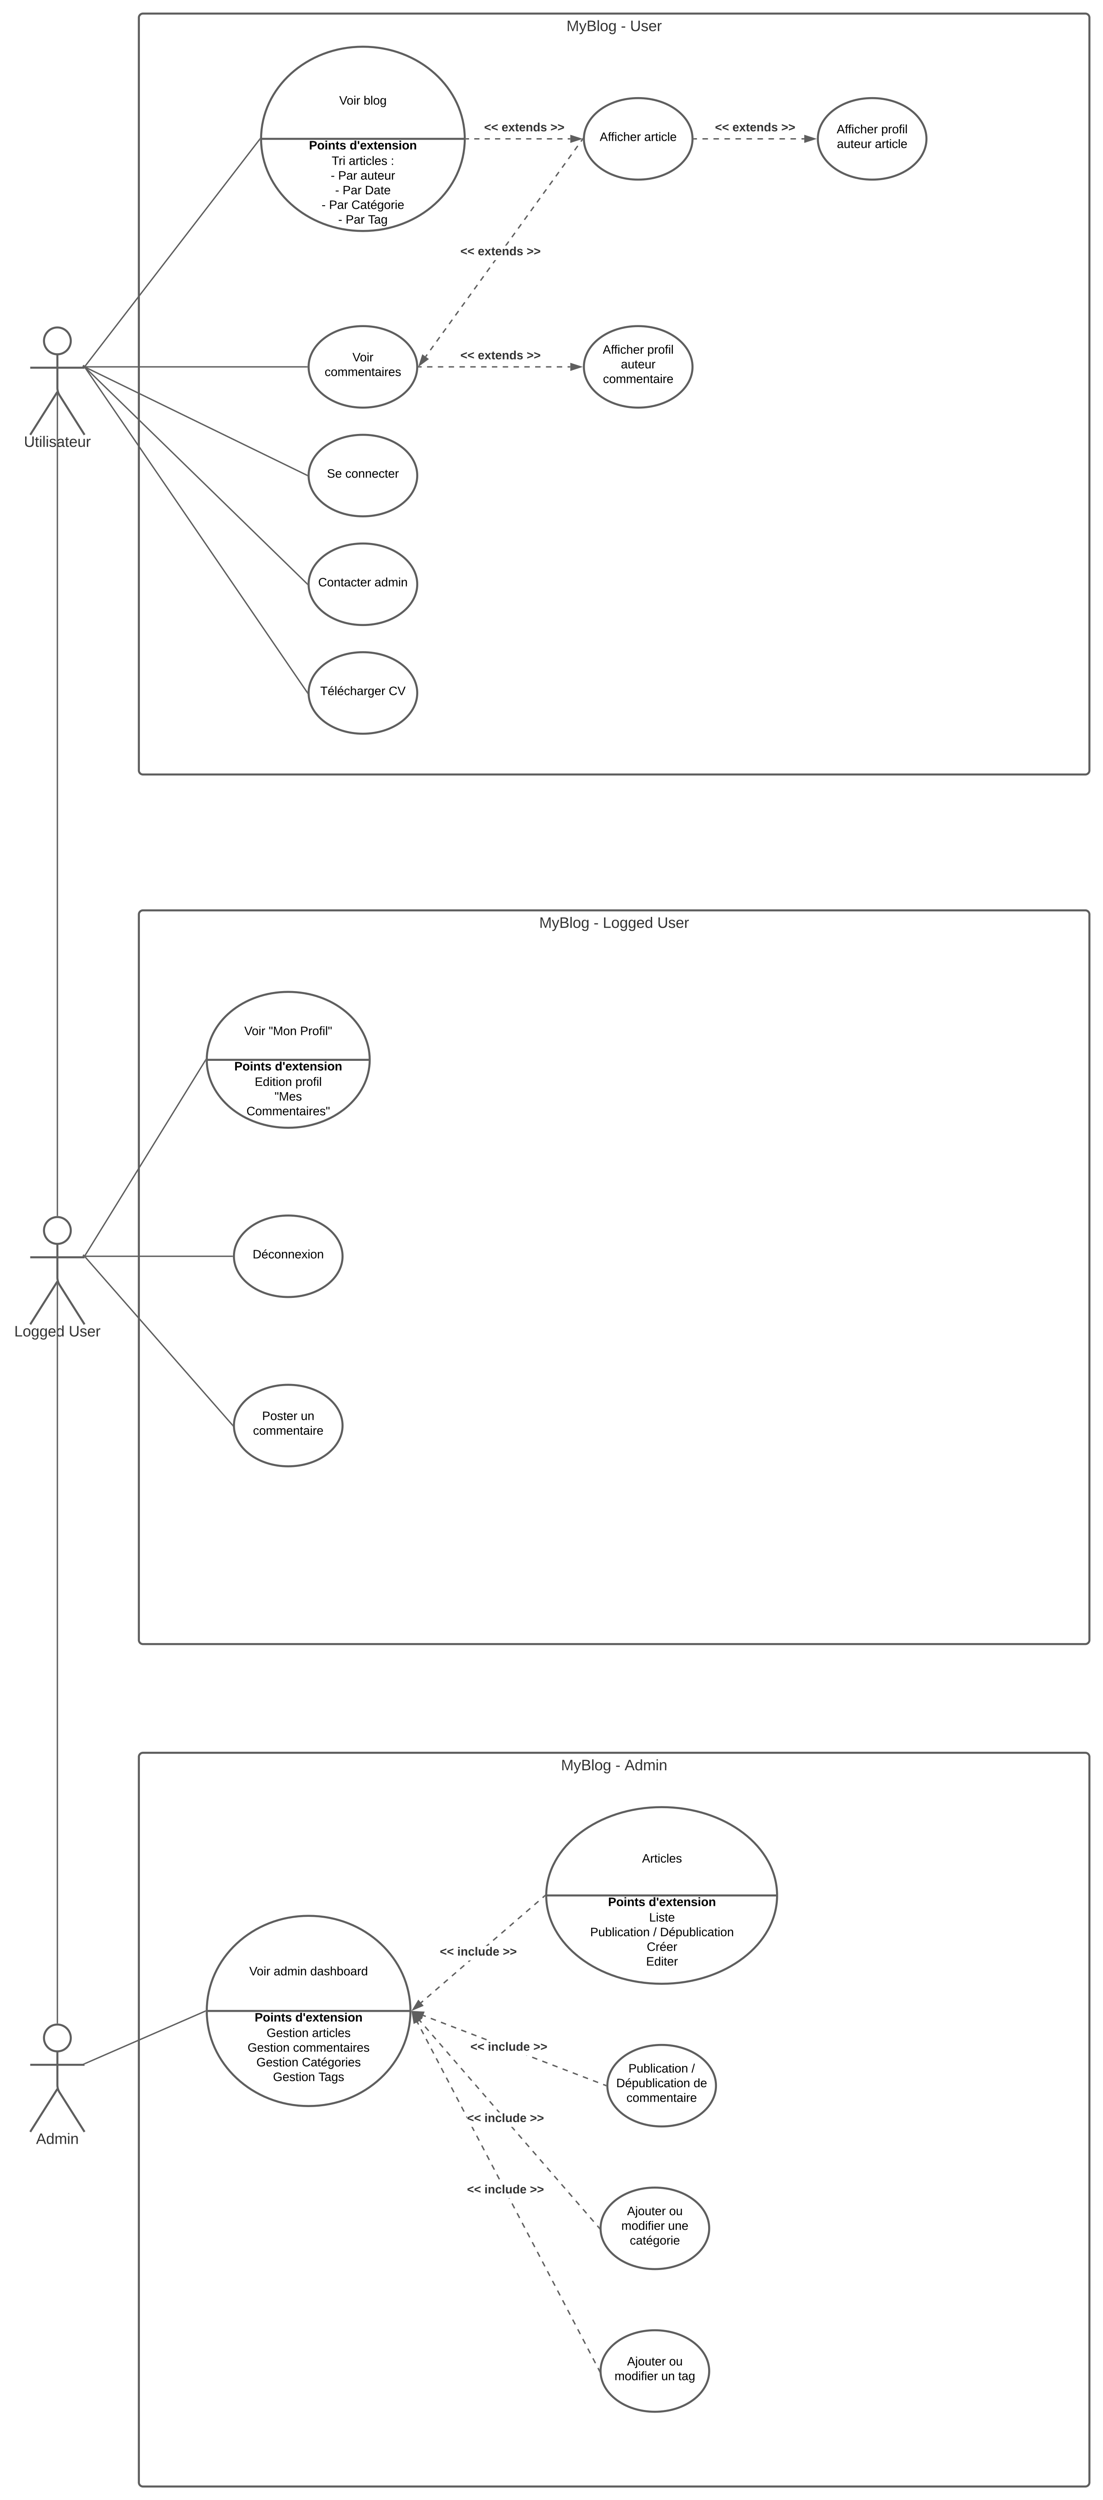 <svg xmlns="http://www.w3.org/2000/svg" xmlns:xlink="http://www.w3.org/1999/xlink" xmlns:lucid="lucid" width="1624.52" height="3680"><g transform="translate(4.519 -60)" lucid:page-tab-id="0_0"><path d="M0 0h1870.87v3840.5H0z" fill="#fff"/><path d="M200 86a6 6 0 0 1 6-6h1388a6 6 0 0 1 6 6v1108a6 6 0 0 1-6 6H206a6 6 0 0 1-6-6z" stroke="#5e5e5e" stroke-width="3" fill-opacity="0"/><use xlink:href="#a" transform="matrix(1,0,0,1,208,88) translate(621.784 17.778)"/><use xlink:href="#b" transform="matrix(1,0,0,1,208,88) translate(701.907 17.778)"/><use xlink:href="#c" transform="matrix(1,0,0,1,208,88) translate(715.426 17.778)"/><path d="M200 1406a6 6 0 0 1 6-6h1388a6 6 0 0 1 6 6v1068a6 6 0 0 1-6 6H206a6 6 0 0 1-6-6z" stroke="#5e5e5e" stroke-width="3" fill-opacity="0"/><use xlink:href="#d" transform="matrix(1,0,0,1,208,1408) translate(581.66 17.778)"/><use xlink:href="#e" transform="matrix(1,0,0,1,208,1408) translate(661.784 17.778)"/><use xlink:href="#f" transform="matrix(1,0,0,1,208,1408) translate(675.302 17.778)"/><use xlink:href="#g" transform="matrix(1,0,0,1,208,1408) translate(755.549 17.778)"/><path d="M200 2646a6 6 0 0 1 6-6h1388a6 6 0 0 1 6 6v1068a6 6 0 0 1-6 6H206a6 6 0 0 1-6-6z" stroke="#5e5e5e" stroke-width="3" fill-opacity="0"/><use xlink:href="#d" transform="matrix(1,0,0,1,208,2648) translate(613.759 17.778)"/><use xlink:href="#e" transform="matrix(1,0,0,1,208,2648) translate(693.883 17.778)"/><use xlink:href="#h" transform="matrix(1,0,0,1,208,2648) translate(707.401 17.778)"/><path d="M99.75 561.75c0 10.9-8.84 19.75-19.75 19.75-10.9 0-19.75-8.84-19.75-19.75C60.25 550.85 69.1 542 80 542c10.9 0 19.75 8.84 19.75 19.75z" stroke="#5e5e5e" stroke-width="3" fill="#fff"/><path d="M80 581.5v49.3a20.7 20.7 0 0 0 3.2 11.07L120 700m-40-63.2L40 700m0-98.75h80" stroke="#5e5e5e" stroke-width="3" fill="none"/><path d="M40 548a6 6 0 0 1 6-6h68a6 6 0 0 1 6 6v168a6 6 0 0 1-6 6H46a6 6 0 0 1-6-6z" fill="none"/><use xlink:href="#i" transform="matrix(1,0,0,1,-40,700) translate(70.772 17.778)"/><path d="M610 760c0 33.14-35.82 60-80 60s-80-26.86-80-60 35.82-60 80-60 80 26.86 80 60z" stroke="#5e5e5e" stroke-width="3" fill="#fff"/><use xlink:href="#j" transform="matrix(1,0,0,1,450,700) translate(27.03 63.15)"/><use xlink:href="#k" transform="matrix(1,0,0,1,450,700) translate(54.03 63.15)"/><path d="M610 920c0 33.14-35.82 60-80 60s-80-26.86-80-60 35.82-60 80-60 80 26.86 80 60z" stroke="#5e5e5e" stroke-width="3" fill="#fff"/><use xlink:href="#l" transform="matrix(1,0,0,1,450,860) translate(14.105 63.15)"/><use xlink:href="#m" transform="matrix(1,0,0,1,450,860) translate(97.005 63.15)"/><path d="M610 600c0 33.14-35.82 60-80 60s-80-26.86-80-60 35.82-60 80-60 80 26.86 80 60z" stroke="#5e5e5e" stroke-width="3" fill="#fff"/><use xlink:href="#n" transform="matrix(1,0,0,1,450,540) translate(64.555 51.9)"/><use xlink:href="#o" transform="matrix(1,0,0,1,450,540) translate(23.605 73.5)"/><path d="M121 600h326.5" stroke="#5e5e5e" stroke-width="2" fill="none"/><path d="M121.03 601H120v-1.25h-3V599h4.03zM448.5 599.98v.43l.02.6h-1.05v-2h1.06z" stroke="#5e5e5e" stroke-width=".05" fill="#5e5e5e"/><path d="M120.6 599.2l257.3-334.03" stroke="#5e5e5e" stroke-width="2" fill="none"/><path d="M118.96 603l-.3-.25h.48zm2.46-3.2l-1.42 1.84v-1.9h-1.07l.9-1.16zM378.5 264.37v1.3l-1.42-1.1 1.46-1.88z" stroke="#5e5e5e" stroke-width=".05" fill="#5e5e5e"/><path d="M120.72 600.7l327.06 318.6" stroke="#5e5e5e" stroke-width="2" fill="none"/><path d="M121.43 600l-1.4 1.43-.03-.03v-1.65h-1.7l-1.15-1.13 1.4-1.43zM448.54 918.64l-.04 1.34v.43l.04 1.04-1.47-1.44 1.4-1.43z" stroke="#5e5e5e" stroke-width=".05" fill="#5e5e5e"/><path d="M120.9 600.44l326.7 159.12" stroke="#5e5e5e" stroke-width="2" fill="none"/><path d="M121.36 599.55l-.88 1.8-.48-.24v-1.35h-2.8l-.34-.16.88-1.8zM448.53 758.9l-.03 1.08v.43l.03.73-1.4-.68.9-1.8z" stroke="#5e5e5e" stroke-width=".05" fill="#5e5e5e"/><path d="M99.75 1871.17c0 10.9-8.84 19.75-19.75 19.75-10.9 0-19.75-8.85-19.75-19.75s8.84-19.75 19.75-19.75c10.9 0 19.75 8.84 19.75 19.75z" stroke="#5e5e5e" stroke-width="3" fill="#fff"/><path d="M80 1890.92v49.3a20.7 20.7 0 0 0 3.2 11.07l36.8 58.12m-40-63.2l-40 63.2m0-98.75h80" stroke="#5e5e5e" stroke-width="3" fill="none"/><path d="M40 1857.42a6 6 0 0 1 6-6h68a6 6 0 0 1 6 6v168a6 6 0 0 1-6 6H46a6 6 0 0 1-6-6z" fill="none"/><use xlink:href="#p" transform="matrix(1,0,0,1,-40,2009.417) translate(56.481 17.778)"/><use xlink:href="#g" transform="matrix(1,0,0,1,-40,2009.417) translate(136.728 17.778)"/><path d="M610 1080c0 33.14-35.82 60-80 60s-80-26.86-80-60 35.82-60 80-60 80 26.86 80 60z" stroke="#5e5e5e" stroke-width="3" fill="#fff"/><use xlink:href="#q" transform="matrix(1,0,0,1,450,1020) translate(17.13 63.15)"/><use xlink:href="#r" transform="matrix(1,0,0,1,450,1020) translate(117.93 63.15)"/><path d="M120.56 600.83l327.38 478.34" stroke="#5e5e5e" stroke-width="2" fill="none"/><path d="M121.4 600.28l-1.4.96v-1.5h-1.38l-1.14-1.65 1.65-1.14zM448.5 1079.98v.43l.06 1.46-1.46-2.14 1.44-1z" stroke="#5e5e5e" stroke-width=".05" fill="#5e5e5e"/><path d="M80 640.6v1208.32M80 640.63v-4.02" stroke="#5e5e5e" stroke-width="2" fill="none"/><path d="M81 1850.03l-.92-.12-1.08.04v-1.05h2z" stroke="#5e5e5e" stroke-width=".05" fill="#5e5e5e"/><path d="M540 1620c0 55.23-53.73 100-120 100-66.27 0-120-44.77-120-100s53.73-100 120-100c66.27 0 120 44.77 120 100zm-240 0h240" stroke="#5e5e5e" stroke-width="3" fill="#fff"/><use xlink:href="#s" transform="matrix(1,0,0,1,336,1540) translate(19.3 43.6)"/><use xlink:href="#t" transform="matrix(1,0,0,1,336,1540) translate(55.2 43.6)"/><use xlink:href="#u" transform="matrix(1,0,0,1,336,1540) translate(101.5 43.6)"/><use xlink:href="#v" transform="matrix(1,0,0,1,336,1644) translate(34.625 14.4)"/><use xlink:href="#w" transform="matrix(1,0,0,1,336,1644) translate(94.525 14.4)"/><use xlink:href="#x" transform="matrix(1,0,0,1,336,1644) translate(63.85 36)"/><use xlink:href="#y" transform="matrix(1,0,0,1,336,1644) translate(22.45 57.6)"/><use xlink:href="#z" transform="matrix(1,0,0,1,336,1644) translate(84 79.2)"/><use xlink:href="#A" transform="matrix(1,0,0,1,300,1620) translate(40.575 15.6)"/><use xlink:href="#B" transform="matrix(1,0,0,1,300,1620) translate(100.425 15.6)"/><path d="M120.53 1908.32l177.45-287.47" stroke="#5e5e5e" stroke-width="2" fill="none"/><path d="M119.28 1912.24l-.13-.07h.17zm2.1-3.42l-1.38 2.25v-1.9h-1.17l.86-1.4zM298.5 1620v1.2l-1.4-.85 1.44-2.32z" stroke="#5e5e5e" stroke-width=".05" fill="#5e5e5e"/><path d="M500 1909.17c0 33.13-35.82 60-80 60s-80-26.87-80-60c0-33.14 35.82-60 80-60s80 26.86 80 60z" stroke="#5e5e5e" stroke-width="3" fill="#fff"/><use xlink:href="#C" transform="matrix(1,0,0,1,340,1849.167) translate(27.555 63.15)"/><path d="M500 2158.34c0 33.13-35.82 60-80 60s-80-26.87-80-60c0-33.14 35.82-60 80-60s80 26.86 80 60z" stroke="#5e5e5e" stroke-width="3" fill="#fff"/><use xlink:href="#D" transform="matrix(1,0,0,1,340,2098.335) translate(41.53 51.9)"/><use xlink:href="#E" transform="matrix(1,0,0,1,340,2098.335) translate(98.48 51.9)"/><use xlink:href="#F" transform="matrix(1,0,0,1,340,2098.335) translate(28.105 73.5)"/><path d="M121 1909.17h216.5" stroke="#5e5e5e" stroke-width="2" fill="none"/><path d="M121.03 1910.17H120v-1h-3v-1h4.03zM338.5 1909.15v.43l.02.6h-1.05v-2h1.06z" stroke="#5e5e5e" stroke-width=".05" fill="#5e5e5e"/><path d="M120.66 1909.92l217.18 247.66" stroke="#5e5e5e" stroke-width="2" fill="none"/><path d="M121.43 1909.28l-1.43 1.25v-1.36h-1.33l-1.4-1.6 1.5-1.32zM338.5 2158.3v.45l.05 1.16-1.48-1.68 1.47-1.3z" stroke="#5e5e5e" stroke-width=".05" fill="#5e5e5e"/><path d="M99.75 3059.75c0 10.9-8.84 19.75-19.75 19.75-10.9 0-19.75-8.84-19.75-19.75 0-10.9 8.84-19.75 19.75-19.75 10.9 0 19.75 8.84 19.75 19.75z" stroke="#5e5e5e" stroke-width="3" fill="#fff"/><path d="M80 3079.5v49.3a20.7 20.7 0 0 0 3.2 11.07L120 3198m-40-63.2L40 3198m0-98.75h80" stroke="#5e5e5e" stroke-width="3" fill="none"/><path d="M40 3046a6 6 0 0 1 6-6h68a6 6 0 0 1 6 6v168a6 6 0 0 1-6 6H46a6 6 0 0 1-6-6z" fill="none"/><use xlink:href="#G" transform="matrix(1,0,0,1,-40,3198) translate(88.58 17.778)"/><path d="M680 264.38C680 339.27 612.84 400 530 400s-150-60.72-150-135.63c0-74.9 67.16-135.62 150-135.62s150 60.72 150 135.63zm-300 0h300" stroke="#5e5e5e" stroke-width="3" fill="#fff"/><use xlink:href="#s" transform="matrix(1,0,0,1,425,155.875) translate(70.075 58.1)"/><use xlink:href="#H" transform="matrix(1,0,0,1,425,155.875) translate(105.975 58.1)"/><use xlink:href="#I" transform="matrix(1,0,0,1,425,288.375) translate(58.975 14.4)"/><use xlink:href="#J" transform="matrix(1,0,0,1,425,288.375) translate(84.175 14.4)"/><use xlink:href="#K" transform="matrix(1,0,0,1,425,288.375) translate(146.025 14.4)"/><use xlink:href="#L" transform="matrix(1,0,0,1,425,288.375) translate(57.575 36)"/><use xlink:href="#M" transform="matrix(1,0,0,1,425,288.375) translate(68.525 36)"/><use xlink:href="#N" transform="matrix(1,0,0,1,425,288.375) translate(101.475 36)"/><use xlink:href="#O" transform="matrix(1,0,0,1,425,288.375) translate(64.075 57.6)"/><use xlink:href="#M" transform="matrix(1,0,0,1,425,288.375) translate(75.025 57.6)"/><use xlink:href="#P" transform="matrix(1,0,0,1,425,288.375) translate(107.975 57.6)"/><use xlink:href="#L" transform="matrix(1,0,0,1,425,288.375) translate(44.125 79.2)"/><use xlink:href="#M" transform="matrix(1,0,0,1,425,288.375) translate(55.075 79.2)"/><use xlink:href="#Q" transform="matrix(1,0,0,1,425,288.375) translate(88.025 79.2)"/><use xlink:href="#L" transform="matrix(1,0,0,1,425,288.375) translate(68.575 100.8)"/><use xlink:href="#M" transform="matrix(1,0,0,1,425,288.375) translate(79.525 100.8)"/><use xlink:href="#R" transform="matrix(1,0,0,1,425,288.375) translate(112.475 100.8)"/><use xlink:href="#z" transform="matrix(1,0,0,1,425,288.375) translate(105 122.4)"/><use xlink:href="#A" transform="matrix(1,0,0,1,380,264.375) translate(70.575 15.6)"/><use xlink:href="#B" transform="matrix(1,0,0,1,380,264.375) translate(130.425 15.6)"/><path d="M1015.43 264.38c0 33.13-35.8 60-80 60-44.18 0-80-26.87-80-60 0-33.14 35.82-60 80-60 44.2 0 80 26.86 80 60z" stroke="#5e5e5e" stroke-width="3" fill="#fff"/><use xlink:href="#S" transform="matrix(1,0,0,1,855.433,204.375) translate(23.305 63.15)"/><use xlink:href="#T" transform="matrix(1,0,0,1,855.433,204.375) translate(88.855 63.15)"/><path d="M682.5 264.38h3.82m7.65 0h7.65m7.64 0h7.65m7.66 0h7.64m7.65 0h7.65m7.64 0h7.65m7.63 0h7.65m7.65 0h7.64m7.65 0h7.65m7.65 0h7.64m7.65 0h3.83" stroke="#5e5e5e" stroke-width="2" fill="none"/><path d="M682.53 265.38h-1.05l.02-1v-1h1.03z" stroke="#5e5e5e" stroke-width=".05" fill="#5e5e5e"/><path d="M850.7 264.38L836.43 269v-9.26z" stroke="#5e5e5e" stroke-width="2" fill="#5e5e5e"/><use xlink:href="#U" transform="matrix(1,0,0,1,708.531,239.042) translate(0.005 14.222)"/><use xlink:href="#V" transform="matrix(1,0,0,1,708.531,239.042) translate(25.684 14.222)"/><use xlink:href="#W" transform="matrix(1,0,0,1,708.531,239.042) translate(97.635 14.222)"/><path d="M625.46 582.4l-2.32 3.2-1.62-1.18 2.3-3.2zm9.24-12.8l-4.63 6.4-1.62-1.18 4.62-6.4zm9.24-12.8l-4.63 6.4-1.6-1.17 4.6-6.4zm9.24-12.8l-4.62 6.4-1.63-1.16 4.63-6.4zm9.24-12.78l-4.62 6.4-1.63-1.18 4.63-6.4zm9.24-12.8l-4.62 6.4-1.62-1.17 4.62-6.4zm9.24-12.8l-4.62 6.4-1.62-1.16 4.62-6.4zm9.24-12.78l-4.62 6.4-1.62-1.17 4.62-6.4zm9.24-12.8l-4.62 6.4-1.62-1.17 4.62-6.4zm9.24-12.8l-4.62 6.4-1.62-1.16 4.62-6.4zm9.24-12.78l-4.62 6.4-1.62-1.17 4.62-6.4zm4.62-6.4l-1.62-1.17 2.92-4.05h2.47zm23.1-31.98l-3.93 5.44h-2.02l-.3-.2 4.63-6.4zm9.24-12.8l-4.62 6.4-1.62-1.16 4.62-6.4zm9.24-12.78l-4.62 6.4-1.62-1.17 4.62-6.4zm9.24-12.8l-4.62 6.4-1.62-1.17 4.62-6.4zm9.24-12.8l-4.62 6.4-1.62-1.16 4.62-6.4zm9.24-12.78l-4.62 6.4-1.62-1.17 4.62-6.4zm9.25-12.8l-4.63 6.4-1.62-1.17 4.62-6.4zm9.24-12.78l-4.63 6.4-1.62-1.18 4.62-6.4zm9.24-12.8l-4.6 6.4-1.63-1.17 4.62-6.4zm9.25-12.8l-4.62 6.4-1.63-1.16 4.63-6.4zm9.24-12.78l-4.63 6.4-1.62-1.18 4.62-6.4zm9.23-12.8l-4.62 6.4-1.6-1.17 4.6-6.4zm6.93-9.6l-2.3 3.2-1.63-1.16 2.3-3.2z" stroke="#5e5e5e" stroke-width=".05" fill="#5e5e5e"/><path d="M625.5 588.53l-12.1 8.85 4.6-14.28z" fill="#5e5e5e"/><path d="M627.2 588.52L611.5 600l5.96-18.52zm-11.9 6.23l8.5-6.22-5.28-3.8z" stroke="#5e5e5e" stroke-width=".05" fill="#5e5e5e"/><path d="M853.93 264.36v.43l.04.87-1.45-1.05 1.47-2.03z" fill="#5e5e5e"/><path d="M853.96 264.36v.43l.04.92-1.5-1.1 1.52-2.1zm-1.4.25l1.38 1.02-.03-.83v-.45l.06-1.68z" stroke="#5e5e5e" stroke-width=".05" fill="#5e5e5e"/><use xlink:href="#U" transform="matrix(1,0,0,1,673.531,421.521) translate(0.005 14.222)"/><use xlink:href="#V" transform="matrix(1,0,0,1,673.531,421.521) translate(25.684 14.222)"/><use xlink:href="#W" transform="matrix(1,0,0,1,673.531,421.521) translate(97.635 14.222)"/><path d="M1015.43 600c0 33.14-35.8 60-80 60-44.18 0-80-26.86-80-60s35.82-60 80-60c44.2 0 80 26.86 80 60z" stroke="#5e5e5e" stroke-width="3" fill="#fff"/><use xlink:href="#S" transform="matrix(1,0,0,1,855.433,540) translate(27.805 40.65)"/><use xlink:href="#X" transform="matrix(1,0,0,1,855.433,540) translate(93.355 40.65)"/><use xlink:href="#Y" transform="matrix(1,0,0,1,855.433,540) translate(54.53 62.25)"/><use xlink:href="#F" transform="matrix(1,0,0,1,855.433,540) translate(28.105 83.85)"/><path d="M612.5 600h3.98m7.96 0h7.96m7.97 0h7.96m7.96 0h7.95m7.96 0h7.98m7.96 0h7.96m7.96 0h7.96m7.97 0h7.95m7.96 0h7.97m7.96 0h7.96m7.96 0h7.96m7.96 0h7.96m7.96 0h7.97m7.96 0h7.96m7.95 0h3.98" stroke="#5e5e5e" stroke-width="2" fill="none"/><path d="M612.53 601h-1.06l.03-.98v-.43l-.02-.6h1.05z" stroke="#5e5e5e" stroke-width=".05" fill="#5e5e5e"/><path d="M850.7 600l-14.27 4.63v-9.26z" stroke="#5e5e5e" stroke-width="2" fill="#5e5e5e"/><use xlink:href="#U" transform="matrix(1,0,0,1,673.531,574.667) translate(0.005 14.222)"/><use xlink:href="#V" transform="matrix(1,0,0,1,673.531,574.667) translate(25.684 14.222)"/><use xlink:href="#W" transform="matrix(1,0,0,1,673.531,574.667) translate(97.635 14.222)"/><path d="M1360 264.38c0 33.13-35.82 60-80 60s-80-26.87-80-60c0-33.14 35.82-60 80-60s80 26.86 80 60z" stroke="#5e5e5e" stroke-width="3" fill="#fff"/><use xlink:href="#S" transform="matrix(1,0,0,1,1200,204.375) translate(27.805 51.9)"/><use xlink:href="#X" transform="matrix(1,0,0,1,1200,204.375) translate(93.355 51.9)"/><use xlink:href="#Z" transform="matrix(1,0,0,1,1200,204.375) translate(28.105 73.5)"/><use xlink:href="#T" transform="matrix(1,0,0,1,1200,204.375) translate(84.055 73.5)"/><path d="M1017.93 264.38h4.06m8.1 0h8.1m8.1 0h8.1m8.1 0h8.1m8.1 0h8.1m8.1 0h8.12m8.1 0h8.1m8.1 0h8.1m8.1 0h8.12m8.1 0h8.1m8.1 0h4.06" stroke="#5e5e5e" stroke-width="2" fill="none"/><path d="M1017.96 265.38h-1.06l.03-1v-.42l-.02-.58h1.06z" stroke="#5e5e5e" stroke-width=".05" fill="#5e5e5e"/><path d="M1195.26 264.38L1181 269v-9.26z" stroke="#5e5e5e" stroke-width="2" fill="#5e5e5e"/><g><use xlink:href="#U" transform="matrix(1,0,0,1,1048.531,239.042) translate(0.005 14.222)"/><use xlink:href="#V" transform="matrix(1,0,0,1,1048.531,239.042) translate(25.684 14.222)"/><use xlink:href="#W" transform="matrix(1,0,0,1,1048.531,239.042) translate(97.635 14.222)"/></g><path d="M80 3037.5V1950.02" stroke="#5e5e5e" stroke-width="2" fill="none"/><path d="M81 3038.6l-.92-.1-1.08.03v-1.06h2z" stroke="#5e5e5e" stroke-width=".05" fill="#5e5e5e"/><path d="M80 1950.05v-4.03" stroke="#5e5e5e" stroke-width="2" fill="none"/><path d="M600 3020c0 77.32-67.16 140-150 140s-150-62.68-150-140 67.16-140 150-140 150 62.68 150 140zm-300 0h300" stroke="#5e5e5e" stroke-width="3" fill="#fff"/><g><use xlink:href="#s" transform="matrix(1,0,0,1,345,2908) translate(17.625 59.6)"/><use xlink:href="#aa" transform="matrix(1,0,0,1,345,2908) translate(53.525 59.6)"/><use xlink:href="#ab" transform="matrix(1,0,0,1,345,2908) translate(107.425 59.6)"/></g><g><use xlink:href="#ac" transform="matrix(1,0,0,1,345,3044) translate(43.1 14.4)"/><use xlink:href="#ad" transform="matrix(1,0,0,1,345,3044) translate(110.05 14.4)"/><use xlink:href="#ac" transform="matrix(1,0,0,1,345,3044) translate(15.125 36)"/><use xlink:href="#ae" transform="matrix(1,0,0,1,345,3044) translate(82.075 36)"/><use xlink:href="#ac" transform="matrix(1,0,0,1,345,3044) translate(28.1 57.6)"/><use xlink:href="#af" transform="matrix(1,0,0,1,345,3044) translate(95.05 57.6)"/><use xlink:href="#ag" transform="matrix(1,0,0,1,345,3044) translate(52.55 79.2)"/><use xlink:href="#ah" transform="matrix(1,0,0,1,345,3044) translate(119.5 79.2)"/></g><g><use xlink:href="#A" transform="matrix(1,0,0,1,300,3020) translate(70.575 15.6)"/><use xlink:href="#B" transform="matrix(1,0,0,1,300,3020) translate(130.425 15.6)"/></g><path d="M1050 3130c0 33.14-35.82 60-80 60s-80-26.86-80-60 35.82-60 80-60 80 26.86 80 60z" stroke="#5e5e5e" stroke-width="3" fill="#fff"/><g><use xlink:href="#ai" transform="matrix(1,0,0,1,890,3070) translate(31.08 40.65)"/><use xlink:href="#aj" transform="matrix(1,0,0,1,890,3070) translate(123.93 40.65)"/><use xlink:href="#ak" transform="matrix(1,0,0,1,890,3070) translate(13.105 62.25)"/><use xlink:href="#al" transform="matrix(1,0,0,1,890,3070) translate(126.905 62.25)"/><use xlink:href="#F" transform="matrix(1,0,0,1,890,3070) translate(28.105 83.85)"/></g><path d="M1140 2850c0 71.8-76.1 130-170 130s-170-58.2-170-130 76.1-130 170-130 170 58.2 170 130zm-340 0h340" stroke="#5e5e5e" stroke-width="3" fill="#fff"/><g><use xlink:href="#am" transform="matrix(1,0,0,1,851,2746) translate(90.075 55.6)"/></g><g><use xlink:href="#an" transform="matrix(1,0,0,1,851,2874) translate(100.525 14.4)"/><use xlink:href="#ao" transform="matrix(1,0,0,1,851,2874) translate(13.675 36)"/><use xlink:href="#ap" transform="matrix(1,0,0,1,851,2874) translate(106.525 36)"/><use xlink:href="#aq" transform="matrix(1,0,0,1,851,2874) translate(116.525 36)"/><use xlink:href="#ar" transform="matrix(1,0,0,1,851,2874) translate(97.075 57.6)"/><use xlink:href="#as" transform="matrix(1,0,0,1,851,2874) translate(96.05 79.2)"/></g><g><use xlink:href="#A" transform="matrix(1,0,0,1,800,2850) translate(91.075 15.6)"/><use xlink:href="#B" transform="matrix(1,0,0,1,800,2850) translate(150.925 15.6)"/></g><path d="M120.92 3097.35l176.66-76.95" stroke="#5e5e5e" stroke-width="2" fill="none"/><path d="M121.34 3098.26l-1.34.58v-1.1h-2.5l3.04-1.32zM298.5 3020v1.1l-.54.23-.8-1.84 1.36-.6zM887.92 3128.7l-.7 1.88-3.75-1.43.72-1.87zm-11.2-4.28l-.7 1.86-7.48-2.86.72-1.87zm-14.93-5.73l-.72 1.86-7.47-2.86.73-1.87zm-14.94-5.73l-.72 1.87-7.46-2.87.7-1.86zm-14.93-5.72l-.72 1.86-7.46-2.85.72-1.87zm-14.94-5.73l-.72 1.87-7.47-2.87.73-1.87zm-14.94-5.72l-.7 1.87-7.48-2.87.7-1.86zm-14.93-5.72l-.72 1.86-7.45-2.86.7-1.87zm-15.65-3.86l-1.44-.55h1.65zm-51.52-21.9h-.03zm-7.5-2.86l-.7 1.87-7.48-2.86.72-1.87zm-14.93-5.72l-.7 1.86-7.48-2.86.72-1.87zM682.6 3050l-.72 1.88-7.46-2.86.7-1.87zm-14.93-5.7l-.72 1.86-7.47-2.86.72-1.87zm-14.94-5.74l-.7 1.87-7.48-2.86.72-1.87zm-14.93-5.72l-.7 1.87-7.48-2.85.7-1.87zm-14.93-5.72l-.72 1.87-3.73-1.45.7-1.86z" stroke="#5e5e5e" stroke-width=".05" fill="#5e5e5e"/><path d="M619.5 3021.93l-3.32 8.66-11.66-9.44z" fill="#5e5e5e"/><path d="M620.93 3021l-4.3 11.24L601.5 3020zm-5.2 7.95l2.35-6.1-10.54-.53z" stroke="#5e5e5e" stroke-width=".05" fill="#5e5e5e"/><path d="M888.53 3128.94l-.03 1.04v.43l.03.68-1.35-.5.72-1.88z" fill="#5e5e5e"/><path d="M888.56 3128.92l-.03 1.06v.43l.02.72-1.4-.54.74-1.9zm-1.34 1.63l1.28.5-.02-.64v-.42l.03-1.02-.6-.23z" stroke="#5e5e5e" stroke-width=".05" fill="#5e5e5e"/><g><use xlink:href="#U" transform="matrix(1,0,0,1,688.284,3064.333) translate(0.005 14.222)"/><use xlink:href="#at" transform="matrix(1,0,0,1,688.284,3064.333) translate(25.684 14.222)"/><use xlink:href="#W" transform="matrix(1,0,0,1,688.284,3064.333) translate(92.696 14.222)"/></g><path d="M619.2 3006.05l-3.04 2.62-1.3-1.5 3.03-2.64zm12.15-10.5l-6.08 5.26-1.3-1.5 6.07-5.25zm12.15-10.47l-6.08 5.24-1.3-1.5 6.07-5.25zm12.14-10.48l-6.07 5.24-1.3-1.52 6.07-5.24zm12.15-10.5l-6.08 5.26-1.3-1.52 6.07-5.24zm12.14-10.47l-6.07 5.24-1.3-1.5 6.07-5.26zm6.08-5.24l-1.3-1.53 1.4-1.2h3.05zm30.37-26.22l-2.5 2.15h-3.07l4.25-3.67zm12.14-10.5l-6.07 5.26-1.3-1.52 6.06-5.24zm12.15-10.47l-6.1 5.25-1.3-1.5 6.08-5.25zm12.14-10.47l-6.08 5.24-1.3-1.52 6.07-5.24zm12.15-10.5l-6.1 5.25-1.3-1.5 6.08-5.25zm12.13-10.47l-6.07 5.24-1.3-1.5 6.07-5.26zm12.15-10.5l-6.07 5.25-1.3-1.5 6.08-5.24zm9.12-7.85l-3.04 2.63-1.3-1.5 3.03-2.63z" stroke="#5e5e5e" stroke-width=".05" fill="#5e5e5e"/><path d="M617.78 3012.07l-13.83 5.82 7.77-12.84z" fill="#5e5e5e"/><path d="M619.43 3012.46L601.5 3020l10.08-16.64zm-13.03 3.3l9.72-4.07-4.26-4.95z" stroke="#5e5e5e" stroke-width=".05" fill="#5e5e5e"/><path d="M798.5 2850v1.3l-.12.13-1.3-1.52 1.45-1.24z" fill="#5e5e5e"/><path d="M798.52 2850l.02 1.32-.17.14-1.34-1.55 1.52-1.3zm-1.4-.08l1.26 1.47.1-.1v-1.3l.02-1.3z" stroke="#5e5e5e" stroke-width=".05" fill="#5e5e5e"/><g><use xlink:href="#U" transform="matrix(1,0,0,1,643.284,2924.333) translate(0.005 14.222)"/><use xlink:href="#at" transform="matrix(1,0,0,1,643.284,2924.333) translate(25.684 14.222)"/><use xlink:href="#W" transform="matrix(1,0,0,1,643.284,2924.333) translate(92.696 14.222)"/></g><path d="M1040 3340c0 33.14-35.82 60-80 60s-80-26.86-80-60 35.82-60 80-60 80 26.86 80 60z" stroke="#5e5e5e" stroke-width="3" fill="#fff"/><g><use xlink:href="#au" transform="matrix(1,0,0,1,880,3280) translate(39.055 40.65)"/><use xlink:href="#av" transform="matrix(1,0,0,1,880,3280) translate(100.955 40.65)"/><use xlink:href="#aw" transform="matrix(1,0,0,1,880,3280) translate(30.605 62.25)"/><use xlink:href="#ax" transform="matrix(1,0,0,1,880,3280) translate(99.405 62.25)"/><use xlink:href="#ay" transform="matrix(1,0,0,1,880,3280) translate(43.055 83.85)"/></g><path d="M1040 3550c0 33.14-35.82 60-80 60s-80-26.86-80-60 35.82-60 80-60 80 26.86 80 60z" stroke="#5e5e5e" stroke-width="3" fill="#fff"/><g><use xlink:href="#au" transform="matrix(1,0,0,1,880,3490) translate(39.055 51.9)"/><use xlink:href="#av" transform="matrix(1,0,0,1,880,3490) translate(100.955 51.9)"/><use xlink:href="#aw" transform="matrix(1,0,0,1,880,3490) translate(20.605 73.5)"/><use xlink:href="#az" transform="matrix(1,0,0,1,880,3490) translate(89.405 73.5)"/><use xlink:href="#aA" transform="matrix(1,0,0,1,880,3490) translate(114.405 73.5)"/></g><path d="M878.6 3338.6l-1.5 1.3-2.65-3.05 1.5-1.3zm-7.93-9.17l-1.5 1.3-5.3-6.1 1.52-1.3zm-10.56-12.2l-1.5 1.3-5.3-6.1 1.52-1.3zM849.55 3305l-1.52 1.32-5.28-6.1 1.5-1.3zm-10.57-12.2l-1.52 1.3-5.28-6.1 1.5-1.3zm-10.57-12.2l-1.5 1.3-5.3-6.1 1.5-1.3zm-10.57-12.22l-1.5 1.3-5.3-6.1 1.5-1.3zm-10.57-12.2l-1.5 1.3-5.3-6.1 1.5-1.32zm-10.57-12.22l-1.52 1.3-5.3-6.1 1.52-1.3zm-10.58-12.2l-1.5 1.3-5.3-6.1 1.5-1.32zm-10.57-12.22l-1.5 1.3-5.3-6.1 1.5-1.3zm-10.57-12.2l-1.5 1.3-5.3-6.1 1.52-1.32zm-10.57-12.22l-1.5 1.3-5-5.75h2.66zm-22.3-25.8h-2.66l-2.97-3.42 1.52-1.3zm-9.4-10.83l-1.5 1.3-5.3-6.1 1.52-1.32zm-10.57-12.22l-1.5 1.3-5.3-6.1 1.52-1.3zm-10.57-12.2l-1.5 1.3-5.3-6.1 1.52-1.32zM691 3121.85l-1.52 1.3-5.28-6.1 1.5-1.3zm-10.58-12.2l-1.5 1.3-5.3-6.1 1.52-1.32zm-10.56-12.22l-1.52 1.3-5.28-6.1 1.5-1.3zm-10.58-12.2l-1.5 1.3-5.3-6.1 1.52-1.32zM648.73 3073l-1.52 1.3-5.28-6.1 1.5-1.3zm-10.57-12.2l-1.52 1.3-5.28-6.1 1.5-1.32zm-10.57-12.22l-1.5 1.3-5.3-6.1 1.5-1.3zM617 3036.4l-1.5 1.3-2.65-3.06 1.5-1.3z" stroke="#5e5e5e" stroke-width=".05" fill="#5e5e5e"/><path d="M616.46 3030.2l-7 6.07-5.84-13.82z" fill="#5e5e5e"/><path d="M618.15 3030.05l-9.1 7.87-7.55-17.92zm-8.3 4.56l4.9-4.26-9-5.45z" stroke="#5e5e5e" stroke-width=".05" fill="#5e5e5e"/><path d="M878.5 3339.98v.43l.05 1.18-1.48-1.7 1.47-1.27z" fill="#5e5e5e"/><path d="M878.52 3339.98v.43l.06 1.25-1.54-1.77 1.53-1.33zm-1.4-.1l1.4 1.63-.04-1.1v-.42l.04-1.32z" stroke="#5e5e5e" stroke-width=".05" fill="#5e5e5e"/><g><use xlink:href="#U" transform="matrix(1,0,0,1,683.284,3169.333) translate(0.005 14.222)"/><use xlink:href="#at" transform="matrix(1,0,0,1,683.284,3169.333) translate(25.684 14.222)"/><use xlink:href="#W" transform="matrix(1,0,0,1,683.284,3169.333) translate(92.696 14.222)"/></g><path d="M878.92 3548.65l-1.77.93-1.86-3.56 1.76-.93zm-5.58-10.68l-1.77.93-3.72-7.13 1.77-.92zm-7.44-14.24l-1.78.92-3.72-7.12 1.77-.92zm-7.45-14.24l-1.77.9-3.72-7.1 1.77-.94zm-7.44-14.26l-1.76.93-3.72-7.12 1.77-.93zm-7.43-14.24l-1.78.93-3.73-7.12 1.77-.92zm-7.45-14.24l-1.77.92-3.72-7.12 1.77-.92zm-7.44-14.24l-1.77.92-3.72-7.12 1.78-.93zm-7.44-14.25l-1.78.93-3.72-7.12 1.77-.93zm-7.45-14.24l-1.78.93-3.72-7.12 1.77-.93zm-7.45-14.24l-1.77.92-3.73-7.13 1.78-.93zm-7.45-14.25l-1.77.92-3.72-7.12 1.78-.92zm-7.44-14.24l-1.77.93-3.73-7.12 1.77-.9zm-7.44-14.24l-1.77.93-3.73-7.13 1.78-.93zm-7.44-14.24l-1.78.93-3.72-7.12 1.77-.93zm-7.45-14.24l-1.77.93-3.72-7.1 1.77-.94zm-7.44-14.24l-1.8.92-3.7-7.12 1.77-.92zm-7.46-14.25l-1.77.92-3.72-7.12 1.77-.93zm-7.44-14.25l-1.77.93-.58-1.1h2.25zm-14.9-28.48l-1.76.93-3.72-7.13 1.77-.92zm-7.43-14.24l-1.77.92-3.72-7.12 1.77-.92zm-7.44-14.25l-1.78.93-3.72-7.1 1.77-.94zm-7.45-14.24l-1.77.93-3.7-7.12 1.76-.93zm-7.44-14.24l-1.77.93-3.73-7.12 1.78-.92zm-7.44-14.24l-1.78.92-3.35-6.4h2.26zm-11.42-17.52l-1.52-2.92 1.52-.8zm-3.47-10.97l-1.76.93-3.72-7.12 1.77-.93zm-7.43-14.24l-1.78.93-3.73-7.12 1.77-.93zm-7.45-14.24l-1.77.92-3.72-7.13 1.77-.93zm-7.44-14.25l-1.77.92-3.72-7.12 1.78-.92zm-7.45-14.24l-1.77.93-3.72-7.12 1.77-.92zm-7.44-14.24l-1.78.93-3.72-7.13 1.77-.93zm-7.45-14.24l-1.77.93-3.73-7.12 1.78-.93zm-7.45-14.24l-1.77.93-3.72-7.12 1.78-.92zm-7.44-14.24l-1.77.92-3.73-7.12 1.77-.92zm-7.44-14.24l-1.78.92-1.86-3.56 1.78-.93z" stroke="#5e5e5e" stroke-width=".05" fill="#5e5e5e"/><path d="M613.7 3033.36l-8.2 4.3-2.5-14.8z" fill="#5e5e5e"/><path d="M615.4 3033.6l-10.66 5.58-3.24-19.18zm-9.14 2.53l5.77-3.02-7.53-7.36z" stroke="#5e5e5e" stroke-width=".05" fill="#5e5e5e"/><path d="M878.5 3549.98v.43l.08 1.9-1.44-2.75 1.4-.73z" fill="#5e5e5e"/><path d="M878.52 3549.98v.43l.1 2-1.5-2.86 1.44-.76zm-1.35-.4l1.38 2.62-.07-1.8v-.42l.03-1.1z" stroke="#5e5e5e" stroke-width=".05" fill="#5e5e5e"/><g><use xlink:href="#U" transform="matrix(1,0,0,1,683.284,3274.333) translate(0.005 14.222)"/><use xlink:href="#at" transform="matrix(1,0,0,1,683.284,3274.333) translate(25.684 14.222)"/><use xlink:href="#W" transform="matrix(1,0,0,1,683.284,3274.333) translate(92.696 14.222)"/></g><defs><path fill="#333" d="M240 0l2-218c-23 76-54 145-80 218h-23L58-218 59 0H30v-248h44l77 211c21-75 51-140 76-211h43V0h-30" id="aB"/><path fill="#333" d="M179-190L93 31C79 59 56 82 12 73V49c39 6 53-20 64-50L1-190h34L92-34l54-156h33" id="aC"/><path fill="#333" d="M160-131c35 5 61 23 61 61C221 17 115-2 30 0v-248c76 3 177-17 177 60 0 33-19 50-47 57zm-97-11c50-1 110 9 110-42 0-47-63-36-110-37v79zm0 115c55-2 124 14 124-45 0-56-70-42-124-44v89" id="aD"/><path fill="#333" d="M24 0v-261h32V0H24" id="aE"/><path fill="#333" d="M100-194c62-1 85 37 85 99 1 63-27 99-86 99S16-35 15-95c0-66 28-99 85-99zM99-20c44 1 53-31 53-75 0-43-8-75-51-75s-53 32-53 75 10 74 51 75" id="aF"/><path fill="#333" d="M177-190C167-65 218 103 67 71c-23-6-38-20-44-43l32-5c15 47 100 32 89-28v-30C133-14 115 1 83 1 29 1 15-40 15-95c0-56 16-97 71-98 29-1 48 16 59 35 1-10 0-23 2-32h30zM94-22c36 0 50-32 50-73 0-42-14-75-50-75-39 0-46 34-46 75s6 73 46 73" id="aG"/><g id="a"><use transform="matrix(0.062,0,0,0.062,0,0)" xlink:href="#aB"/><use transform="matrix(0.062,0,0,0.062,18.457,0)" xlink:href="#aC"/><use transform="matrix(0.062,0,0,0.062,29.568,0)" xlink:href="#aD"/><use transform="matrix(0.062,0,0,0.062,44.383,0)" xlink:href="#aE"/><use transform="matrix(0.062,0,0,0.062,49.259,0)" xlink:href="#aF"/><use transform="matrix(0.062,0,0,0.062,61.605,0)" xlink:href="#aG"/></g><path fill="#333" d="M16-82v-28h88v28H16" id="aH"/><use transform="matrix(0.062,0,0,0.062,0,0)" xlink:href="#aH" id="b"/><path fill="#333" d="M232-93c-1 65-40 97-104 97C67 4 28-28 28-90v-158h33c8 89-33 224 67 224 102 0 64-133 71-224h33v155" id="aI"/><path fill="#333" d="M135-143c-3-34-86-38-87 0 15 53 115 12 119 90S17 21 10-45l28-5c4 36 97 45 98 0-10-56-113-15-118-90-4-57 82-63 122-42 12 7 21 19 24 35" id="aJ"/><path fill="#333" d="M100-194c63 0 86 42 84 106H49c0 40 14 67 53 68 26 1 43-12 49-29l28 8c-11 28-37 45-77 45C44 4 14-33 15-96c1-61 26-98 85-98zm52 81c6-60-76-77-97-28-3 7-6 17-6 28h103" id="aK"/><path fill="#333" d="M114-163C36-179 61-72 57 0H25l-1-190h30c1 12-1 29 2 39 6-27 23-49 58-41v29" id="aL"/><g id="c"><use transform="matrix(0.062,0,0,0.062,0,0)" xlink:href="#aI"/><use transform="matrix(0.062,0,0,0.062,15.988,0)" xlink:href="#aJ"/><use transform="matrix(0.062,0,0,0.062,27.099,0)" xlink:href="#aK"/><use transform="matrix(0.062,0,0,0.062,39.444,0)" xlink:href="#aL"/></g><g id="d"><use transform="matrix(0.062,0,0,0.062,0,0)" xlink:href="#aB"/><use transform="matrix(0.062,0,0,0.062,18.457,0)" xlink:href="#aC"/><use transform="matrix(0.062,0,0,0.062,29.568,0)" xlink:href="#aD"/><use transform="matrix(0.062,0,0,0.062,44.383,0)" xlink:href="#aE"/><use transform="matrix(0.062,0,0,0.062,49.259,0)" xlink:href="#aF"/><use transform="matrix(0.062,0,0,0.062,61.605,0)" xlink:href="#aG"/></g><use transform="matrix(0.062,0,0,0.062,0,0)" xlink:href="#aH" id="e"/><path fill="#333" d="M30 0v-248h33v221h125V0H30" id="aM"/><path fill="#333" d="M85-194c31 0 48 13 60 33l-1-100h32l1 261h-30c-2-10 0-23-3-31C134-8 116 4 85 4 32 4 16-35 15-94c0-66 23-100 70-100zm9 24c-40 0-46 34-46 75 0 40 6 74 45 74 42 0 51-32 51-76 0-42-9-74-50-73" id="aN"/><g id="f"><use transform="matrix(0.062,0,0,0.062,0,0)" xlink:href="#aM"/><use transform="matrix(0.062,0,0,0.062,12.346,0)" xlink:href="#aF"/><use transform="matrix(0.062,0,0,0.062,24.691,0)" xlink:href="#aG"/><use transform="matrix(0.062,0,0,0.062,37.037,0)" xlink:href="#aG"/><use transform="matrix(0.062,0,0,0.062,49.383,0)" xlink:href="#aK"/><use transform="matrix(0.062,0,0,0.062,61.728,0)" xlink:href="#aN"/></g><g id="g"><use transform="matrix(0.062,0,0,0.062,0,0)" xlink:href="#aI"/><use transform="matrix(0.062,0,0,0.062,15.988,0)" xlink:href="#aJ"/><use transform="matrix(0.062,0,0,0.062,27.099,0)" xlink:href="#aK"/><use transform="matrix(0.062,0,0,0.062,39.444,0)" xlink:href="#aL"/></g><path fill="#333" d="M205 0l-28-72H64L36 0H1l101-248h38L239 0h-34zm-38-99l-47-123c-12 45-31 82-46 123h93" id="aO"/><path fill="#333" d="M210-169c-67 3-38 105-44 169h-31v-121c0-29-5-50-35-48C34-165 62-65 56 0H25l-1-190h30c1 10-1 24 2 32 10-44 99-50 107 0 11-21 27-35 58-36 85-2 47 119 55 194h-31v-121c0-29-5-49-35-48" id="aP"/><path fill="#333" d="M24-231v-30h32v30H24zM24 0v-190h32V0H24" id="aQ"/><path fill="#333" d="M117-194c89-4 53 116 60 194h-32v-121c0-31-8-49-39-48C34-167 62-67 57 0H25l-1-190h30c1 10-1 24 2 32 11-22 29-35 61-36" id="aR"/><g id="h"><use transform="matrix(0.062,0,0,0.062,0,0)" xlink:href="#aO"/><use transform="matrix(0.062,0,0,0.062,14.815,0)" xlink:href="#aN"/><use transform="matrix(0.062,0,0,0.062,27.16,0)" xlink:href="#aP"/><use transform="matrix(0.062,0,0,0.062,45.617,0)" xlink:href="#aQ"/><use transform="matrix(0.062,0,0,0.062,50.494,0)" xlink:href="#aR"/></g><path fill="#333" d="M59-47c-2 24 18 29 38 22v24C64 9 27 4 27-40v-127H5v-23h24l9-43h21v43h35v23H59v120" id="aS"/><path fill="#333" d="M141-36C126-15 110 5 73 4 37 3 15-17 15-53c-1-64 63-63 125-63 3-35-9-54-41-54-24 1-41 7-42 31l-33-3c5-37 33-52 76-52 45 0 72 20 72 64v82c-1 20 7 32 28 27v20c-31 9-61-2-59-35zM48-53c0 20 12 33 32 33 41-3 63-29 60-74-43 2-92-5-92 41" id="aT"/><path fill="#333" d="M84 4C-5 8 30-112 23-190h32v120c0 31 7 50 39 49 72-2 45-101 50-169h31l1 190h-30c-1-10 1-25-2-33-11 22-28 36-60 37" id="aU"/><g id="i"><use transform="matrix(0.062,0,0,0.062,0,0)" xlink:href="#aI"/><use transform="matrix(0.062,0,0,0.062,15.988,0)" xlink:href="#aS"/><use transform="matrix(0.062,0,0,0.062,22.16,0)" xlink:href="#aQ"/><use transform="matrix(0.062,0,0,0.062,27.037,0)" xlink:href="#aE"/><use transform="matrix(0.062,0,0,0.062,31.914,0)" xlink:href="#aQ"/><use transform="matrix(0.062,0,0,0.062,36.79,0)" xlink:href="#aJ"/><use transform="matrix(0.062,0,0,0.062,47.901,0)" xlink:href="#aT"/><use transform="matrix(0.062,0,0,0.062,60.247,0)" xlink:href="#aS"/><use transform="matrix(0.062,0,0,0.062,66.42,0)" xlink:href="#aK"/><use transform="matrix(0.062,0,0,0.062,78.765,0)" xlink:href="#aU"/><use transform="matrix(0.062,0,0,0.062,91.111,0)" xlink:href="#aL"/></g><path d="M185-189c-5-48-123-54-124 2 14 75 158 14 163 119 3 78-121 87-175 55-17-10-28-26-33-46l33-7c5 56 141 63 141-1 0-78-155-14-162-118-5-82 145-84 179-34 5 7 8 16 11 25" id="aV"/><path d="M100-194c63 0 86 42 84 106H49c0 40 14 67 53 68 26 1 43-12 49-29l28 8c-11 28-37 45-77 45C44 4 14-33 15-96c1-61 26-98 85-98zm52 81c6-60-76-77-97-28-3 7-6 17-6 28h103" id="aW"/><g id="j"><use transform="matrix(0.05,0,0,0.05,0,0)" xlink:href="#aV"/><use transform="matrix(0.05,0,0,0.05,12,0)" xlink:href="#aW"/></g><path d="M96-169c-40 0-48 33-48 73s9 75 48 75c24 0 41-14 43-38l32 2c-6 37-31 61-74 61-59 0-76-41-82-99-10-93 101-131 147-64 4 7 5 14 7 22l-32 3c-4-21-16-35-41-35" id="aX"/><path d="M100-194c62-1 85 37 85 99 1 63-27 99-86 99S16-35 15-95c0-66 28-99 85-99zM99-20c44 1 53-31 53-75 0-43-8-75-51-75s-53 32-53 75 10 74 51 75" id="aY"/><path d="M117-194c89-4 53 116 60 194h-32v-121c0-31-8-49-39-48C34-167 62-67 57 0H25l-1-190h30c1 10-1 24 2 32 11-22 29-35 61-36" id="aZ"/><path d="M59-47c-2 24 18 29 38 22v24C64 9 27 4 27-40v-127H5v-23h24l9-43h21v43h35v23H59v120" id="ba"/><path d="M114-163C36-179 61-72 57 0H25l-1-190h30c1 12-1 29 2 39 6-27 23-49 58-41v29" id="bb"/><g id="k"><use transform="matrix(0.05,0,0,0.05,0,0)" xlink:href="#aX"/><use transform="matrix(0.05,0,0,0.05,9,0)" xlink:href="#aY"/><use transform="matrix(0.05,0,0,0.05,19,0)" xlink:href="#aZ"/><use transform="matrix(0.05,0,0,0.05,29,0)" xlink:href="#aZ"/><use transform="matrix(0.05,0,0,0.05,39,0)" xlink:href="#aW"/><use transform="matrix(0.05,0,0,0.05,49,0)" xlink:href="#aX"/><use transform="matrix(0.05,0,0,0.05,58,0)" xlink:href="#ba"/><use transform="matrix(0.05,0,0,0.05,63,0)" xlink:href="#aW"/><use transform="matrix(0.05,0,0,0.05,73,0)" xlink:href="#bb"/></g><path d="M212-179c-10-28-35-45-73-45-59 0-87 40-87 99 0 60 29 101 89 101 43 0 62-24 78-52l27 14C228-24 195 4 139 4 59 4 22-46 18-125c-6-104 99-153 187-111 19 9 31 26 39 46" id="bc"/><path d="M141-36C126-15 110 5 73 4 37 3 15-17 15-53c-1-64 63-63 125-63 3-35-9-54-41-54-24 1-41 7-42 31l-33-3c5-37 33-52 76-52 45 0 72 20 72 64v82c-1 20 7 32 28 27v20c-31 9-61-2-59-35zM48-53c0 20 12 33 32 33 41-3 63-29 60-74-43 2-92-5-92 41" id="bd"/><g id="l"><use transform="matrix(0.05,0,0,0.05,0,0)" xlink:href="#bc"/><use transform="matrix(0.05,0,0,0.05,12.95,0)" xlink:href="#aY"/><use transform="matrix(0.05,0,0,0.05,22.95,0)" xlink:href="#aZ"/><use transform="matrix(0.05,0,0,0.05,32.95,0)" xlink:href="#ba"/><use transform="matrix(0.05,0,0,0.05,37.95,0)" xlink:href="#bd"/><use transform="matrix(0.05,0,0,0.05,47.95,0)" xlink:href="#aX"/><use transform="matrix(0.05,0,0,0.05,56.95,0)" xlink:href="#ba"/><use transform="matrix(0.05,0,0,0.05,61.95,0)" xlink:href="#aW"/><use transform="matrix(0.05,0,0,0.05,71.95,0)" xlink:href="#bb"/></g><path d="M85-194c31 0 48 13 60 33l-1-100h32l1 261h-30c-2-10 0-23-3-31C134-8 116 4 85 4 32 4 16-35 15-94c0-66 23-100 70-100zm9 24c-40 0-46 34-46 75 0 40 6 74 45 74 42 0 51-32 51-76 0-42-9-74-50-73" id="be"/><path d="M210-169c-67 3-38 105-44 169h-31v-121c0-29-5-50-35-48C34-165 62-65 56 0H25l-1-190h30c1 10-1 24 2 32 10-44 99-50 107 0 11-21 27-35 58-36 85-2 47 119 55 194h-31v-121c0-29-5-49-35-48" id="bf"/><path d="M24-231v-30h32v30H24zM24 0v-190h32V0H24" id="bg"/><g id="m"><use transform="matrix(0.05,0,0,0.05,0,0)" xlink:href="#bd"/><use transform="matrix(0.05,0,0,0.05,10,0)" xlink:href="#be"/><use transform="matrix(0.05,0,0,0.05,20,0)" xlink:href="#bf"/><use transform="matrix(0.05,0,0,0.05,34.95,0)" xlink:href="#bg"/><use transform="matrix(0.05,0,0,0.05,38.9,0)" xlink:href="#aZ"/></g><path d="M137 0h-34L2-248h35l83 218 83-218h36" id="bh"/><g id="n"><use transform="matrix(0.05,0,0,0.05,0,0)" xlink:href="#bh"/><use transform="matrix(0.05,0,0,0.05,11,0)" xlink:href="#aY"/><use transform="matrix(0.05,0,0,0.05,21,0)" xlink:href="#bg"/><use transform="matrix(0.05,0,0,0.05,24.95,0)" xlink:href="#bb"/></g><path d="M135-143c-3-34-86-38-87 0 15 53 115 12 119 90S17 21 10-45l28-5c4 36 97 45 98 0-10-56-113-15-118-90-4-57 82-63 122-42 12 7 21 19 24 35" id="bi"/><g id="o"><use transform="matrix(0.05,0,0,0.05,0,0)" xlink:href="#aX"/><use transform="matrix(0.05,0,0,0.05,9,0)" xlink:href="#aY"/><use transform="matrix(0.05,0,0,0.05,19,0)" xlink:href="#bf"/><use transform="matrix(0.05,0,0,0.05,33.95,0)" xlink:href="#bf"/><use transform="matrix(0.05,0,0,0.05,48.9,0)" xlink:href="#aW"/><use transform="matrix(0.05,0,0,0.05,58.9,0)" xlink:href="#aZ"/><use transform="matrix(0.05,0,0,0.05,68.9,0)" xlink:href="#ba"/><use transform="matrix(0.05,0,0,0.05,73.9,0)" xlink:href="#bd"/><use transform="matrix(0.05,0,0,0.05,83.9,0)" xlink:href="#bg"/><use transform="matrix(0.05,0,0,0.05,87.85,0)" xlink:href="#bb"/><use transform="matrix(0.05,0,0,0.05,93.8,0)" xlink:href="#aW"/><use transform="matrix(0.05,0,0,0.05,103.8,0)" xlink:href="#bi"/></g><g id="p"><use transform="matrix(0.062,0,0,0.062,0,0)" xlink:href="#aM"/><use transform="matrix(0.062,0,0,0.062,12.346,0)" xlink:href="#aF"/><use transform="matrix(0.062,0,0,0.062,24.691,0)" xlink:href="#aG"/><use transform="matrix(0.062,0,0,0.062,37.037,0)" xlink:href="#aG"/><use transform="matrix(0.062,0,0,0.062,49.383,0)" xlink:href="#aK"/><use transform="matrix(0.062,0,0,0.062,61.728,0)" xlink:href="#aN"/></g><path d="M127-220V0H93v-220H8v-28h204v28h-85" id="bj"/><path d="M100-194c63 0 86 42 84 106H49c0 40 14 67 53 68 26 1 43-12 49-29l28 8c-11 28-37 45-77 45C44 4 14-33 15-96c1-61 26-98 85-98zm52 81c6-60-76-77-97-28-3 7-6 17-6 28h103zm-74-98c8-23 27-35 38-54h36v5l-58 49H78" id="bk"/><path d="M24 0v-261h32V0H24" id="bl"/><path d="M106-169C34-169 62-67 57 0H25v-261h32l-1 103c12-21 28-36 61-36 89 0 53 116 60 194h-32v-121c2-32-8-49-39-48" id="bm"/><path d="M177-190C167-65 218 103 67 71c-23-6-38-20-44-43l32-5c15 47 100 32 89-28v-30C133-14 115 1 83 1 29 1 15-40 15-95c0-56 16-97 71-98 29-1 48 16 59 35 1-10 0-23 2-32h30zM94-22c36 0 50-32 50-73 0-42-14-75-50-75-39 0-46 34-46 75s6 73 46 73" id="bn"/><g id="q"><use transform="matrix(0.05,0,0,0.05,0,0)" xlink:href="#bj"/><use transform="matrix(0.05,0,0,0.05,10.95,0)" xlink:href="#bk"/><use transform="matrix(0.05,0,0,0.05,20.95,0)" xlink:href="#bl"/><use transform="matrix(0.05,0,0,0.05,24.9,0)" xlink:href="#bk"/><use transform="matrix(0.05,0,0,0.05,34.9,0)" xlink:href="#aX"/><use transform="matrix(0.05,0,0,0.05,43.9,0)" xlink:href="#bm"/><use transform="matrix(0.05,0,0,0.05,53.9,0)" xlink:href="#bd"/><use transform="matrix(0.05,0,0,0.05,63.9,0)" xlink:href="#bb"/><use transform="matrix(0.05,0,0,0.05,69.85,0)" xlink:href="#bn"/><use transform="matrix(0.05,0,0,0.05,79.85,0)" xlink:href="#aW"/><use transform="matrix(0.05,0,0,0.05,89.85,0)" xlink:href="#bb"/></g><g id="r"><use transform="matrix(0.05,0,0,0.05,0,0)" xlink:href="#bc"/><use transform="matrix(0.05,0,0,0.05,12.95,0)" xlink:href="#bh"/></g><g id="s"><use transform="matrix(0.05,0,0,0.05,0,0)" xlink:href="#bh"/><use transform="matrix(0.05,0,0,0.05,11,0)" xlink:href="#aY"/><use transform="matrix(0.05,0,0,0.05,21,0)" xlink:href="#bg"/><use transform="matrix(0.05,0,0,0.05,24.95,0)" xlink:href="#bb"/></g><path d="M109-170H84l-4-78h32zm-65 0H19l-4-78h33" id="bo"/><path d="M240 0l2-218c-23 76-54 145-80 218h-23L58-218 59 0H30v-248h44l77 211c21-75 51-140 76-211h43V0h-30" id="bp"/><g id="t"><use transform="matrix(0.05,0,0,0.05,0,0)" xlink:href="#bo"/><use transform="matrix(0.05,0,0,0.05,6.35,0)" xlink:href="#bp"/><use transform="matrix(0.05,0,0,0.05,21.3,0)" xlink:href="#aY"/><use transform="matrix(0.05,0,0,0.05,31.3,0)" xlink:href="#aZ"/></g><path d="M30-248c87 1 191-15 191 75 0 78-77 80-158 76V0H30v-248zm33 125c57 0 124 11 124-50 0-59-68-47-124-48v98" id="bq"/><path d="M101-234c-31-9-42 10-38 44h38v23H63V0H32v-167H5v-23h27c-7-52 17-82 69-68v24" id="br"/><g id="u"><use transform="matrix(0.05,0,0,0.05,0,0)" xlink:href="#bq"/><use transform="matrix(0.05,0,0,0.05,12,0)" xlink:href="#bb"/><use transform="matrix(0.05,0,0,0.05,17.95,0)" xlink:href="#aY"/><use transform="matrix(0.05,0,0,0.05,27.95,0)" xlink:href="#br"/><use transform="matrix(0.05,0,0,0.05,32.95,0)" xlink:href="#bg"/><use transform="matrix(0.05,0,0,0.05,36.9,0)" xlink:href="#bl"/><use transform="matrix(0.05,0,0,0.05,40.85,0)" xlink:href="#bo"/></g><path d="M30 0v-248h187v28H63v79h144v27H63v87h162V0H30" id="bs"/><g id="v"><use transform="matrix(0.05,0,0,0.05,0,0)" xlink:href="#bs"/><use transform="matrix(0.05,0,0,0.05,12,0)" xlink:href="#be"/><use transform="matrix(0.05,0,0,0.05,22,0)" xlink:href="#bg"/><use transform="matrix(0.05,0,0,0.05,25.95,0)" xlink:href="#ba"/><use transform="matrix(0.05,0,0,0.05,30.95,0)" xlink:href="#bg"/><use transform="matrix(0.05,0,0,0.05,34.9,0)" xlink:href="#aY"/><use transform="matrix(0.05,0,0,0.05,44.9,0)" xlink:href="#aZ"/></g><path d="M115-194c55 1 70 41 70 98S169 2 115 4C84 4 66-9 55-30l1 105H24l-1-265h31l2 30c10-21 28-34 59-34zm-8 174c40 0 45-34 45-75s-6-73-45-74c-42 0-51 32-51 76 0 43 10 73 51 73" id="bt"/><g id="w"><use transform="matrix(0.05,0,0,0.05,0,0)" xlink:href="#bt"/><use transform="matrix(0.05,0,0,0.05,10,0)" xlink:href="#bb"/><use transform="matrix(0.05,0,0,0.05,15.95,0)" xlink:href="#aY"/><use transform="matrix(0.05,0,0,0.05,25.95,0)" xlink:href="#br"/><use transform="matrix(0.05,0,0,0.05,30.95,0)" xlink:href="#bg"/><use transform="matrix(0.05,0,0,0.05,34.9,0)" xlink:href="#bl"/></g><g id="x"><use transform="matrix(0.05,0,0,0.05,0,0)" xlink:href="#bo"/><use transform="matrix(0.05,0,0,0.05,6.35,0)" xlink:href="#bp"/><use transform="matrix(0.05,0,0,0.05,21.3,0)" xlink:href="#aW"/><use transform="matrix(0.05,0,0,0.05,31.3,0)" xlink:href="#bi"/></g><g id="y"><use transform="matrix(0.05,0,0,0.05,0,0)" xlink:href="#bc"/><use transform="matrix(0.05,0,0,0.05,12.95,0)" xlink:href="#aY"/><use transform="matrix(0.05,0,0,0.05,22.95,0)" xlink:href="#bf"/><use transform="matrix(0.05,0,0,0.05,37.9,0)" xlink:href="#bf"/><use transform="matrix(0.05,0,0,0.05,52.85,0)" xlink:href="#aW"/><use transform="matrix(0.05,0,0,0.05,62.85,0)" xlink:href="#aZ"/><use transform="matrix(0.05,0,0,0.05,72.85,0)" xlink:href="#ba"/><use transform="matrix(0.05,0,0,0.05,77.85,0)" xlink:href="#bd"/><use transform="matrix(0.05,0,0,0.05,87.85,0)" xlink:href="#bg"/><use transform="matrix(0.05,0,0,0.05,91.8,0)" xlink:href="#bb"/><use transform="matrix(0.05,0,0,0.05,97.75,0)" xlink:href="#aW"/><use transform="matrix(0.05,0,0,0.05,107.75,0)" xlink:href="#bi"/><use transform="matrix(0.05,0,0,0.05,116.75,0)" xlink:href="#bo"/></g><path d="M24-248c93 1 206-16 204 79-1 75-69 88-152 82V0H24v-248zm52 121c47 0 100 7 100-41 0-47-54-39-100-39v80" id="bu"/><path d="M110-194c64 0 96 36 96 99 0 64-35 99-97 99-61 0-95-36-95-99 0-62 34-99 96-99zm-1 164c35 0 45-28 45-65 0-40-10-65-43-65-34 0-45 26-45 65 0 36 10 65 43 65" id="bv"/><path d="M25-224v-37h50v37H25zM25 0v-190h50V0H25" id="bw"/><path d="M135-194c87-1 58 113 63 194h-50c-7-57 23-157-34-157-59 0-34 97-39 157H25l-1-190h47c2 12-1 28 3 38 12-26 28-41 61-42" id="bx"/><path d="M115-3C79 11 28 4 28-45v-112H4v-33h27l15-45h31v45h36v33H77v99c-1 23 16 31 38 25v30" id="by"/><path d="M137-138c1-29-70-34-71-4 15 46 118 7 119 86 1 83-164 76-172 9l43-7c4 19 20 25 44 25 33 8 57-30 24-41C81-84 22-81 20-136c-2-80 154-74 161-7" id="bz"/><g id="A"><use transform="matrix(0.05,0,0,0.05,0,0)" xlink:href="#bu"/><use transform="matrix(0.05,0,0,0.05,12,0)" xlink:href="#bv"/><use transform="matrix(0.05,0,0,0.05,22.95,0)" xlink:href="#bw"/><use transform="matrix(0.05,0,0,0.05,27.95,0)" xlink:href="#bx"/><use transform="matrix(0.05,0,0,0.05,38.9,0)" xlink:href="#by"/><use transform="matrix(0.05,0,0,0.05,44.85,0)" xlink:href="#bz"/></g><path d="M88-194c31-1 46 15 58 34l-1-101h50l1 261h-48c-2-10 0-23-3-31C134-8 116 4 84 4 32 4 16-41 15-95c0-56 19-97 73-99zm17 164c33 0 40-30 41-66 1-37-9-64-41-64s-38 30-39 65c0 43 13 65 39 65" id="bA"/><path d="M62-158H24l-5-90h48" id="bB"/><path d="M185-48c-13 30-37 53-82 52C43 2 14-33 14-96s30-98 90-98c62 0 83 45 84 108H66c0 31 8 55 39 56 18 0 30-7 34-22zm-45-69c5-46-57-63-70-21-2 6-4 13-4 21h74" id="bC"/><path d="M144 0l-44-69L55 0H2l70-98-66-92h53l41 62 40-62h54l-67 91 71 99h-54" id="bD"/><g id="B"><use transform="matrix(0.05,0,0,0.05,0,0)" xlink:href="#bA"/><use transform="matrix(0.05,0,0,0.05,10.95,0)" xlink:href="#bB"/><use transform="matrix(0.05,0,0,0.05,15.2,0)" xlink:href="#bC"/><use transform="matrix(0.05,0,0,0.05,25.2,0)" xlink:href="#bD"/><use transform="matrix(0.05,0,0,0.05,35.2,0)" xlink:href="#by"/><use transform="matrix(0.05,0,0,0.05,41.15,0)" xlink:href="#bC"/><use transform="matrix(0.05,0,0,0.05,51.15,0)" xlink:href="#bx"/><use transform="matrix(0.05,0,0,0.05,62.1,0)" xlink:href="#bz"/><use transform="matrix(0.05,0,0,0.05,72.1,0)" xlink:href="#bw"/><use transform="matrix(0.05,0,0,0.05,77.1,0)" xlink:href="#bv"/><use transform="matrix(0.05,0,0,0.05,88.05,0)" xlink:href="#bx"/></g><path d="M30-248c118-7 216 8 213 122C240-48 200 0 122 0H30v-248zM63-27c89 8 146-16 146-99s-60-101-146-95v194" id="bE"/><path d="M141 0L90-78 38 0H4l68-98-65-92h35l48 74 47-74h35l-64 92 68 98h-35" id="bF"/><g id="C"><use transform="matrix(0.05,0,0,0.05,0,0)" xlink:href="#bE"/><use transform="matrix(0.05,0,0,0.05,12.95,0)" xlink:href="#bk"/><use transform="matrix(0.05,0,0,0.05,22.95,0)" xlink:href="#aX"/><use transform="matrix(0.05,0,0,0.05,31.95,0)" xlink:href="#aY"/><use transform="matrix(0.05,0,0,0.05,41.95,0)" xlink:href="#aZ"/><use transform="matrix(0.05,0,0,0.05,51.95,0)" xlink:href="#aZ"/><use transform="matrix(0.05,0,0,0.05,61.95,0)" xlink:href="#aW"/><use transform="matrix(0.05,0,0,0.05,71.95,0)" xlink:href="#bF"/><use transform="matrix(0.05,0,0,0.05,80.95,0)" xlink:href="#bg"/><use transform="matrix(0.05,0,0,0.05,84.9,0)" xlink:href="#aY"/><use transform="matrix(0.05,0,0,0.05,94.9,0)" xlink:href="#aZ"/></g><g id="D"><use transform="matrix(0.05,0,0,0.05,0,0)" xlink:href="#bq"/><use transform="matrix(0.05,0,0,0.05,12,0)" xlink:href="#aY"/><use transform="matrix(0.05,0,0,0.05,22,0)" xlink:href="#bi"/><use transform="matrix(0.05,0,0,0.05,31,0)" xlink:href="#ba"/><use transform="matrix(0.05,0,0,0.05,36,0)" xlink:href="#aW"/><use transform="matrix(0.05,0,0,0.05,46,0)" xlink:href="#bb"/></g><path d="M84 4C-5 8 30-112 23-190h32v120c0 31 7 50 39 49 72-2 45-101 50-169h31l1 190h-30c-1-10 1-25-2-33-11 22-28 36-60 37" id="bG"/><g id="E"><use transform="matrix(0.05,0,0,0.05,0,0)" xlink:href="#bG"/><use transform="matrix(0.05,0,0,0.05,10,0)" xlink:href="#aZ"/></g><g id="F"><use transform="matrix(0.05,0,0,0.05,0,0)" xlink:href="#aX"/><use transform="matrix(0.05,0,0,0.05,9,0)" xlink:href="#aY"/><use transform="matrix(0.05,0,0,0.05,19,0)" xlink:href="#bf"/><use transform="matrix(0.05,0,0,0.05,33.95,0)" xlink:href="#bf"/><use transform="matrix(0.05,0,0,0.05,48.9,0)" xlink:href="#aW"/><use transform="matrix(0.05,0,0,0.05,58.9,0)" xlink:href="#aZ"/><use transform="matrix(0.05,0,0,0.05,68.9,0)" xlink:href="#ba"/><use transform="matrix(0.05,0,0,0.05,73.9,0)" xlink:href="#bd"/><use transform="matrix(0.05,0,0,0.05,83.9,0)" xlink:href="#bg"/><use transform="matrix(0.05,0,0,0.05,87.85,0)" xlink:href="#bb"/><use transform="matrix(0.05,0,0,0.05,93.8,0)" xlink:href="#aW"/></g><g id="G"><use transform="matrix(0.062,0,0,0.062,0,0)" xlink:href="#aO"/><use transform="matrix(0.062,0,0,0.062,14.815,0)" xlink:href="#aN"/><use transform="matrix(0.062,0,0,0.062,27.16,0)" xlink:href="#aP"/><use transform="matrix(0.062,0,0,0.062,45.617,0)" xlink:href="#aQ"/><use transform="matrix(0.062,0,0,0.062,50.494,0)" xlink:href="#aR"/></g><path d="M115-194c53 0 69 39 70 98 0 66-23 100-70 100C84 3 66-7 56-30L54 0H23l1-261h32v101c10-23 28-34 59-34zm-8 174c40 0 45-34 45-75 0-40-5-75-45-74-42 0-51 32-51 76 0 43 10 73 51 73" id="bH"/><g id="H"><use transform="matrix(0.05,0,0,0.05,0,0)" xlink:href="#bH"/><use transform="matrix(0.05,0,0,0.05,10,0)" xlink:href="#bl"/><use transform="matrix(0.05,0,0,0.05,13.95,0)" xlink:href="#aY"/><use transform="matrix(0.05,0,0,0.05,23.95,0)" xlink:href="#bn"/></g><g id="I"><use transform="matrix(0.05,0,0,0.05,0,0)" xlink:href="#bj"/><use transform="matrix(0.05,0,0,0.05,10.3,0)" xlink:href="#bb"/><use transform="matrix(0.05,0,0,0.05,16.25,0)" xlink:href="#bg"/></g><g id="J"><use transform="matrix(0.05,0,0,0.05,0,0)" xlink:href="#bd"/><use transform="matrix(0.05,0,0,0.05,10,0)" xlink:href="#bb"/><use transform="matrix(0.05,0,0,0.05,15.95,0)" xlink:href="#ba"/><use transform="matrix(0.05,0,0,0.05,20.95,0)" xlink:href="#bg"/><use transform="matrix(0.05,0,0,0.05,24.9,0)" xlink:href="#aX"/><use transform="matrix(0.05,0,0,0.05,33.9,0)" xlink:href="#bl"/><use transform="matrix(0.05,0,0,0.05,37.85,0)" xlink:href="#aW"/><use transform="matrix(0.05,0,0,0.05,47.85,0)" xlink:href="#bi"/></g><path d="M33-154v-36h34v36H33zM33 0v-36h34V0H33" id="bI"/><use transform="matrix(0.05,0,0,0.05,0,0)" xlink:href="#bI" id="K"/><path d="M16-82v-28h88v28H16" id="bJ"/><use transform="matrix(0.05,0,0,0.05,0,0)" xlink:href="#bJ" id="L"/><g id="M"><use transform="matrix(0.05,0,0,0.05,0,0)" xlink:href="#bq"/><use transform="matrix(0.05,0,0,0.05,12,0)" xlink:href="#bd"/><use transform="matrix(0.05,0,0,0.05,22,0)" xlink:href="#bb"/></g><g id="N"><use transform="matrix(0.05,0,0,0.05,0,0)" xlink:href="#bd"/><use transform="matrix(0.05,0,0,0.05,10,0)" xlink:href="#bG"/><use transform="matrix(0.05,0,0,0.05,20,0)" xlink:href="#ba"/><use transform="matrix(0.05,0,0,0.05,25,0)" xlink:href="#aW"/><use transform="matrix(0.05,0,0,0.05,35,0)" xlink:href="#bG"/><use transform="matrix(0.05,0,0,0.05,45,0)" xlink:href="#bb"/></g><use transform="matrix(0.05,0,0,0.05,0,0)" xlink:href="#bJ" id="O"/><g id="P"><use transform="matrix(0.05,0,0,0.05,0,0)" xlink:href="#bE"/><use transform="matrix(0.05,0,0,0.05,12.95,0)" xlink:href="#bd"/><use transform="matrix(0.05,0,0,0.05,22.95,0)" xlink:href="#ba"/><use transform="matrix(0.05,0,0,0.05,27.95,0)" xlink:href="#aW"/></g><g id="Q"><use transform="matrix(0.05,0,0,0.05,0,0)" xlink:href="#bc"/><use transform="matrix(0.05,0,0,0.05,12.95,0)" xlink:href="#bd"/><use transform="matrix(0.05,0,0,0.05,22.95,0)" xlink:href="#ba"/><use transform="matrix(0.05,0,0,0.05,27.95,0)" xlink:href="#bk"/><use transform="matrix(0.05,0,0,0.05,37.95,0)" xlink:href="#bn"/><use transform="matrix(0.05,0,0,0.05,47.95,0)" xlink:href="#aY"/><use transform="matrix(0.05,0,0,0.05,57.95,0)" xlink:href="#bb"/><use transform="matrix(0.05,0,0,0.05,63.9,0)" xlink:href="#bg"/><use transform="matrix(0.05,0,0,0.05,67.85,0)" xlink:href="#aW"/></g><g id="R"><use transform="matrix(0.05,0,0,0.05,0,0)" xlink:href="#bj"/><use transform="matrix(0.05,0,0,0.05,8.95,0)" xlink:href="#bd"/><use transform="matrix(0.05,0,0,0.05,18.95,0)" xlink:href="#bn"/></g><path d="M205 0l-28-72H64L36 0H1l101-248h38L239 0h-34zm-38-99l-47-123c-12 45-31 82-46 123h93" id="bK"/><g id="S"><use transform="matrix(0.05,0,0,0.05,0,0)" xlink:href="#bK"/><use transform="matrix(0.05,0,0,0.05,12,0)" xlink:href="#br"/><use transform="matrix(0.05,0,0,0.05,16.65,0)" xlink:href="#br"/><use transform="matrix(0.05,0,0,0.05,21.65,0)" xlink:href="#bg"/><use transform="matrix(0.05,0,0,0.05,25.6,0)" xlink:href="#aX"/><use transform="matrix(0.05,0,0,0.05,34.6,0)" xlink:href="#bm"/><use transform="matrix(0.05,0,0,0.05,44.6,0)" xlink:href="#aW"/><use transform="matrix(0.05,0,0,0.05,54.6,0)" xlink:href="#bb"/></g><g id="T"><use transform="matrix(0.05,0,0,0.05,0,0)" xlink:href="#bd"/><use transform="matrix(0.05,0,0,0.05,10,0)" xlink:href="#bb"/><use transform="matrix(0.05,0,0,0.05,15.95,0)" xlink:href="#ba"/><use transform="matrix(0.05,0,0,0.05,20.95,0)" xlink:href="#bg"/><use transform="matrix(0.05,0,0,0.05,24.9,0)" xlink:href="#aX"/><use transform="matrix(0.05,0,0,0.05,33.9,0)" xlink:href="#bl"/><use transform="matrix(0.05,0,0,0.05,37.85,0)" xlink:href="#aW"/></g><path fill="#333" d="M15-91v-56l181-69v40L49-119l147 57v40" id="bL"/><g id="U"><use transform="matrix(0.049,0,0,0.049,0,0)" xlink:href="#bL"/><use transform="matrix(0.049,0,0,0.049,10.37,0)" xlink:href="#bL"/></g><path fill="#333" d="M185-48c-13 30-37 53-82 52C43 2 14-33 14-96s30-98 90-98c62 0 83 45 84 108H66c0 31 8 55 39 56 18 0 30-7 34-22zm-45-69c5-46-57-63-70-21-2 6-4 13-4 21h74" id="bM"/><path fill="#333" d="M144 0l-44-69L55 0H2l70-98-66-92h53l41 62 40-62h54l-67 91 71 99h-54" id="bN"/><path fill="#333" d="M115-3C79 11 28 4 28-45v-112H4v-33h27l15-45h31v45h36v33H77v99c-1 23 16 31 38 25v30" id="bO"/><path fill="#333" d="M135-194c87-1 58 113 63 194h-50c-7-57 23-157-34-157-59 0-34 97-39 157H25l-1-190h47c2 12-1 28 3 38 12-26 28-41 61-42" id="bP"/><path fill="#333" d="M88-194c31-1 46 15 58 34l-1-101h50l1 261h-48c-2-10 0-23-3-31C134-8 116 4 84 4 32 4 16-41 15-95c0-56 19-97 73-99zm17 164c33 0 40-30 41-66 1-37-9-64-41-64s-38 30-39 65c0 43 13 65 39 65" id="bQ"/><path fill="#333" d="M137-138c1-29-70-34-71-4 15 46 118 7 119 86 1 83-164 76-172 9l43-7c4 19 20 25 44 25 33 8 57-30 24-41C81-84 22-81 20-136c-2-80 154-74 161-7" id="bR"/><g id="V"><use transform="matrix(0.049,0,0,0.049,0,0)" xlink:href="#bM"/><use transform="matrix(0.049,0,0,0.049,9.877,0)" xlink:href="#bN"/><use transform="matrix(0.049,0,0,0.049,19.753,0)" xlink:href="#bO"/><use transform="matrix(0.049,0,0,0.049,25.63,0)" xlink:href="#bM"/><use transform="matrix(0.049,0,0,0.049,35.506,0)" xlink:href="#bP"/><use transform="matrix(0.049,0,0,0.049,46.321,0)" xlink:href="#bQ"/><use transform="matrix(0.049,0,0,0.049,57.136,0)" xlink:href="#bR"/></g><path fill="#333" d="M15-22v-40l146-57-146-57v-40l181 69v56" id="bS"/><g id="W"><use transform="matrix(0.049,0,0,0.049,0,0)" xlink:href="#bS"/><use transform="matrix(0.049,0,0,0.049,10.37,0)" xlink:href="#bS"/></g><g id="X"><use transform="matrix(0.05,0,0,0.05,0,0)" xlink:href="#bt"/><use transform="matrix(0.05,0,0,0.05,10,0)" xlink:href="#bb"/><use transform="matrix(0.05,0,0,0.05,15.95,0)" xlink:href="#aY"/><use transform="matrix(0.05,0,0,0.05,25.95,0)" xlink:href="#br"/><use transform="matrix(0.05,0,0,0.05,30.95,0)" xlink:href="#bg"/><use transform="matrix(0.05,0,0,0.05,34.9,0)" xlink:href="#bl"/></g><g id="Y"><use transform="matrix(0.05,0,0,0.05,0,0)" xlink:href="#bd"/><use transform="matrix(0.05,0,0,0.05,10,0)" xlink:href="#bG"/><use transform="matrix(0.05,0,0,0.05,20,0)" xlink:href="#ba"/><use transform="matrix(0.05,0,0,0.05,25,0)" xlink:href="#aW"/><use transform="matrix(0.05,0,0,0.05,35,0)" xlink:href="#bG"/><use transform="matrix(0.05,0,0,0.05,45,0)" xlink:href="#bb"/></g><g id="Z"><use transform="matrix(0.05,0,0,0.05,0,0)" xlink:href="#bd"/><use transform="matrix(0.05,0,0,0.05,10,0)" xlink:href="#bG"/><use transform="matrix(0.05,0,0,0.05,20,0)" xlink:href="#ba"/><use transform="matrix(0.05,0,0,0.05,25,0)" xlink:href="#aW"/><use transform="matrix(0.05,0,0,0.05,35,0)" xlink:href="#bG"/><use transform="matrix(0.05,0,0,0.05,45,0)" xlink:href="#bb"/></g><g id="aa"><use transform="matrix(0.05,0,0,0.05,0,0)" xlink:href="#bd"/><use transform="matrix(0.05,0,0,0.05,10,0)" xlink:href="#be"/><use transform="matrix(0.05,0,0,0.05,20,0)" xlink:href="#bf"/><use transform="matrix(0.05,0,0,0.05,34.95,0)" xlink:href="#bg"/><use transform="matrix(0.05,0,0,0.05,38.9,0)" xlink:href="#aZ"/></g><g id="ab"><use transform="matrix(0.05,0,0,0.05,0,0)" xlink:href="#be"/><use transform="matrix(0.05,0,0,0.05,10,0)" xlink:href="#bd"/><use transform="matrix(0.05,0,0,0.05,20,0)" xlink:href="#bi"/><use transform="matrix(0.05,0,0,0.05,29,0)" xlink:href="#bm"/><use transform="matrix(0.05,0,0,0.05,39,0)" xlink:href="#bH"/><use transform="matrix(0.05,0,0,0.05,49,0)" xlink:href="#aY"/><use transform="matrix(0.05,0,0,0.05,59,0)" xlink:href="#bd"/><use transform="matrix(0.05,0,0,0.05,69,0)" xlink:href="#bb"/><use transform="matrix(0.05,0,0,0.05,74.95,0)" xlink:href="#be"/></g><path d="M143 4C61 4 22-44 18-125c-5-107 100-154 193-111 17 8 29 25 37 43l-32 9c-13-25-37-40-76-40-61 0-88 39-88 99 0 61 29 100 91 101 35 0 62-11 79-27v-45h-74v-28h105v86C228-13 192 4 143 4" id="bT"/><g id="ac"><use transform="matrix(0.05,0,0,0.05,0,0)" xlink:href="#bT"/><use transform="matrix(0.05,0,0,0.05,14,0)" xlink:href="#aW"/><use transform="matrix(0.05,0,0,0.05,24,0)" xlink:href="#bi"/><use transform="matrix(0.05,0,0,0.05,33,0)" xlink:href="#ba"/><use transform="matrix(0.05,0,0,0.05,38,0)" xlink:href="#bg"/><use transform="matrix(0.05,0,0,0.05,41.95,0)" xlink:href="#aY"/><use transform="matrix(0.05,0,0,0.05,51.95,0)" xlink:href="#aZ"/></g><g id="ad"><use transform="matrix(0.05,0,0,0.05,0,0)" xlink:href="#bd"/><use transform="matrix(0.05,0,0,0.05,10,0)" xlink:href="#bb"/><use transform="matrix(0.05,0,0,0.05,15.95,0)" xlink:href="#ba"/><use transform="matrix(0.05,0,0,0.05,20.95,0)" xlink:href="#bg"/><use transform="matrix(0.05,0,0,0.05,24.9,0)" xlink:href="#aX"/><use transform="matrix(0.05,0,0,0.05,33.9,0)" xlink:href="#bl"/><use transform="matrix(0.05,0,0,0.05,37.85,0)" xlink:href="#aW"/><use transform="matrix(0.05,0,0,0.05,47.85,0)" xlink:href="#bi"/></g><g id="ae"><use transform="matrix(0.05,0,0,0.05,0,0)" xlink:href="#aX"/><use transform="matrix(0.05,0,0,0.05,9,0)" xlink:href="#aY"/><use transform="matrix(0.05,0,0,0.05,19,0)" xlink:href="#bf"/><use transform="matrix(0.05,0,0,0.05,33.95,0)" xlink:href="#bf"/><use transform="matrix(0.05,0,0,0.05,48.9,0)" xlink:href="#aW"/><use transform="matrix(0.05,0,0,0.05,58.9,0)" xlink:href="#aZ"/><use transform="matrix(0.05,0,0,0.05,68.9,0)" xlink:href="#ba"/><use transform="matrix(0.05,0,0,0.05,73.9,0)" xlink:href="#bd"/><use transform="matrix(0.05,0,0,0.05,83.9,0)" xlink:href="#bg"/><use transform="matrix(0.05,0,0,0.05,87.85,0)" xlink:href="#bb"/><use transform="matrix(0.05,0,0,0.05,93.8,0)" xlink:href="#aW"/><use transform="matrix(0.05,0,0,0.05,103.8,0)" xlink:href="#bi"/></g><g id="af"><use transform="matrix(0.05,0,0,0.05,0,0)" xlink:href="#bc"/><use transform="matrix(0.05,0,0,0.05,12.95,0)" xlink:href="#bd"/><use transform="matrix(0.05,0,0,0.05,22.95,0)" xlink:href="#ba"/><use transform="matrix(0.05,0,0,0.05,27.95,0)" xlink:href="#bk"/><use transform="matrix(0.05,0,0,0.05,37.95,0)" xlink:href="#bn"/><use transform="matrix(0.05,0,0,0.05,47.95,0)" xlink:href="#aY"/><use transform="matrix(0.05,0,0,0.05,57.95,0)" xlink:href="#bb"/><use transform="matrix(0.05,0,0,0.05,63.9,0)" xlink:href="#bg"/><use transform="matrix(0.05,0,0,0.05,67.85,0)" xlink:href="#aW"/><use transform="matrix(0.05,0,0,0.05,77.85,0)" xlink:href="#bi"/></g><g id="ag"><use transform="matrix(0.05,0,0,0.05,0,0)" xlink:href="#bT"/><use transform="matrix(0.05,0,0,0.05,14,0)" xlink:href="#aW"/><use transform="matrix(0.05,0,0,0.05,24,0)" xlink:href="#bi"/><use transform="matrix(0.05,0,0,0.05,33,0)" xlink:href="#ba"/><use transform="matrix(0.05,0,0,0.05,38,0)" xlink:href="#bg"/><use transform="matrix(0.05,0,0,0.05,41.95,0)" xlink:href="#aY"/><use transform="matrix(0.05,0,0,0.05,51.95,0)" xlink:href="#aZ"/></g><g id="ah"><use transform="matrix(0.05,0,0,0.05,0,0)" xlink:href="#bj"/><use transform="matrix(0.05,0,0,0.05,8.95,0)" xlink:href="#bd"/><use transform="matrix(0.05,0,0,0.05,18.95,0)" xlink:href="#bn"/><use transform="matrix(0.05,0,0,0.05,28.95,0)" xlink:href="#bi"/></g><g id="ai"><use transform="matrix(0.05,0,0,0.05,0,0)" xlink:href="#bq"/><use transform="matrix(0.05,0,0,0.05,12,0)" xlink:href="#bG"/><use transform="matrix(0.05,0,0,0.05,22,0)" xlink:href="#bH"/><use transform="matrix(0.05,0,0,0.05,32,0)" xlink:href="#bl"/><use transform="matrix(0.05,0,0,0.05,35.95,0)" xlink:href="#bg"/><use transform="matrix(0.05,0,0,0.05,39.9,0)" xlink:href="#aX"/><use transform="matrix(0.05,0,0,0.05,48.9,0)" xlink:href="#bd"/><use transform="matrix(0.05,0,0,0.05,58.9,0)" xlink:href="#ba"/><use transform="matrix(0.05,0,0,0.05,63.9,0)" xlink:href="#bg"/><use transform="matrix(0.05,0,0,0.05,67.85,0)" xlink:href="#aY"/><use transform="matrix(0.05,0,0,0.05,77.85,0)" xlink:href="#aZ"/></g><path d="M0 4l72-265h28L28 4H0" id="bU"/><use transform="matrix(0.05,0,0,0.05,0,0)" xlink:href="#bU" id="aj"/><g id="ak"><use transform="matrix(0.05,0,0,0.05,0,0)" xlink:href="#bE"/><use transform="matrix(0.05,0,0,0.05,12.95,0)" xlink:href="#bk"/><use transform="matrix(0.05,0,0,0.05,22.95,0)" xlink:href="#bt"/><use transform="matrix(0.05,0,0,0.05,32.95,0)" xlink:href="#bG"/><use transform="matrix(0.05,0,0,0.05,42.95,0)" xlink:href="#bH"/><use transform="matrix(0.05,0,0,0.05,52.95,0)" xlink:href="#bl"/><use transform="matrix(0.05,0,0,0.05,56.9,0)" xlink:href="#bg"/><use transform="matrix(0.05,0,0,0.05,60.85,0)" xlink:href="#aX"/><use transform="matrix(0.05,0,0,0.05,69.85,0)" xlink:href="#bd"/><use transform="matrix(0.05,0,0,0.05,79.85,0)" xlink:href="#ba"/><use transform="matrix(0.05,0,0,0.05,84.85,0)" xlink:href="#bg"/><use transform="matrix(0.05,0,0,0.05,88.8,0)" xlink:href="#aY"/><use transform="matrix(0.05,0,0,0.05,98.8,0)" xlink:href="#aZ"/></g><g id="al"><use transform="matrix(0.05,0,0,0.05,0,0)" xlink:href="#be"/><use transform="matrix(0.05,0,0,0.05,10,0)" xlink:href="#aW"/></g><g id="am"><use transform="matrix(0.05,0,0,0.05,0,0)" xlink:href="#bK"/><use transform="matrix(0.05,0,0,0.05,12,0)" xlink:href="#bb"/><use transform="matrix(0.05,0,0,0.05,17.95,0)" xlink:href="#ba"/><use transform="matrix(0.05,0,0,0.05,22.95,0)" xlink:href="#bg"/><use transform="matrix(0.05,0,0,0.05,26.9,0)" xlink:href="#aX"/><use transform="matrix(0.05,0,0,0.05,35.9,0)" xlink:href="#bl"/><use transform="matrix(0.05,0,0,0.05,39.85,0)" xlink:href="#aW"/><use transform="matrix(0.05,0,0,0.05,49.85,0)" xlink:href="#bi"/></g><path d="M30 0v-248h33v221h125V0H30" id="bV"/><g id="an"><use transform="matrix(0.05,0,0,0.05,0,0)" xlink:href="#bV"/><use transform="matrix(0.05,0,0,0.05,10,0)" xlink:href="#bg"/><use transform="matrix(0.05,0,0,0.05,13.95,0)" xlink:href="#bi"/><use transform="matrix(0.05,0,0,0.05,22.95,0)" xlink:href="#ba"/><use transform="matrix(0.05,0,0,0.05,27.95,0)" xlink:href="#aW"/></g><g id="ao"><use transform="matrix(0.05,0,0,0.05,0,0)" xlink:href="#bq"/><use transform="matrix(0.05,0,0,0.05,12,0)" xlink:href="#bG"/><use transform="matrix(0.05,0,0,0.05,22,0)" xlink:href="#bH"/><use transform="matrix(0.05,0,0,0.05,32,0)" xlink:href="#bl"/><use transform="matrix(0.05,0,0,0.05,35.95,0)" xlink:href="#bg"/><use transform="matrix(0.05,0,0,0.05,39.9,0)" xlink:href="#aX"/><use transform="matrix(0.05,0,0,0.05,48.9,0)" xlink:href="#bd"/><use transform="matrix(0.05,0,0,0.05,58.9,0)" xlink:href="#ba"/><use transform="matrix(0.05,0,0,0.05,63.9,0)" xlink:href="#bg"/><use transform="matrix(0.05,0,0,0.05,67.85,0)" xlink:href="#aY"/><use transform="matrix(0.05,0,0,0.05,77.85,0)" xlink:href="#aZ"/></g><use transform="matrix(0.05,0,0,0.05,0,0)" xlink:href="#bU" id="ap"/><g id="aq"><use transform="matrix(0.05,0,0,0.05,0,0)" xlink:href="#bE"/><use transform="matrix(0.05,0,0,0.05,12.95,0)" xlink:href="#bk"/><use transform="matrix(0.05,0,0,0.05,22.95,0)" xlink:href="#bt"/><use transform="matrix(0.05,0,0,0.05,32.95,0)" xlink:href="#bG"/><use transform="matrix(0.05,0,0,0.05,42.95,0)" xlink:href="#bH"/><use transform="matrix(0.05,0,0,0.05,52.95,0)" xlink:href="#bl"/><use transform="matrix(0.05,0,0,0.05,56.9,0)" xlink:href="#bg"/><use transform="matrix(0.05,0,0,0.05,60.85,0)" xlink:href="#aX"/><use transform="matrix(0.05,0,0,0.05,69.85,0)" xlink:href="#bd"/><use transform="matrix(0.05,0,0,0.05,79.85,0)" xlink:href="#ba"/><use transform="matrix(0.05,0,0,0.05,84.85,0)" xlink:href="#bg"/><use transform="matrix(0.05,0,0,0.05,88.8,0)" xlink:href="#aY"/><use transform="matrix(0.05,0,0,0.05,98.8,0)" xlink:href="#aZ"/></g><g id="ar"><use transform="matrix(0.05,0,0,0.05,0,0)" xlink:href="#bc"/><use transform="matrix(0.05,0,0,0.05,12.95,0)" xlink:href="#bb"/><use transform="matrix(0.05,0,0,0.05,18.9,0)" xlink:href="#bk"/><use transform="matrix(0.05,0,0,0.05,28.9,0)" xlink:href="#aW"/><use transform="matrix(0.05,0,0,0.05,38.9,0)" xlink:href="#bb"/></g><g id="as"><use transform="matrix(0.05,0,0,0.05,0,0)" xlink:href="#bs"/><use transform="matrix(0.05,0,0,0.05,12,0)" xlink:href="#be"/><use transform="matrix(0.05,0,0,0.05,22,0)" xlink:href="#bg"/><use transform="matrix(0.05,0,0,0.05,25.95,0)" xlink:href="#ba"/><use transform="matrix(0.05,0,0,0.05,30.95,0)" xlink:href="#aW"/><use transform="matrix(0.05,0,0,0.05,40.95,0)" xlink:href="#bb"/></g><path fill="#333" d="M25-224v-37h50v37H25zM25 0v-190h50V0H25" id="bW"/><path fill="#333" d="M190-63c-7 42-38 67-86 67-59 0-84-38-90-98-12-110 154-137 174-36l-49 2c-2-19-15-32-35-32-30 0-35 28-38 64-6 74 65 87 74 30" id="bX"/><path fill="#333" d="M25 0v-261h50V0H25" id="bY"/><path fill="#333" d="M85 4C-2 5 27-109 22-190h50c7 57-23 150 33 157 60-5 35-97 40-157h50l1 190h-47c-2-12 1-28-3-38-12 25-28 42-61 42" id="bZ"/><g id="at"><use transform="matrix(0.049,0,0,0.049,0,0)" xlink:href="#bW"/><use transform="matrix(0.049,0,0,0.049,4.938,0)" xlink:href="#bP"/><use transform="matrix(0.049,0,0,0.049,15.753,0)" xlink:href="#bX"/><use transform="matrix(0.049,0,0,0.049,25.63,0)" xlink:href="#bY"/><use transform="matrix(0.049,0,0,0.049,30.568,0)" xlink:href="#bZ"/><use transform="matrix(0.049,0,0,0.049,41.383,0)" xlink:href="#bQ"/><use transform="matrix(0.049,0,0,0.049,52.198,0)" xlink:href="#bM"/></g><path d="M24-231v-30h32v30H24zM-9 49c24 4 33-6 33-30v-209h32V24c2 40-23 58-65 49V49" id="ca"/><g id="au"><use transform="matrix(0.05,0,0,0.05,0,0)" xlink:href="#bK"/><use transform="matrix(0.05,0,0,0.05,12,0)" xlink:href="#ca"/><use transform="matrix(0.05,0,0,0.05,15.95,0)" xlink:href="#aY"/><use transform="matrix(0.05,0,0,0.05,25.95,0)" xlink:href="#bG"/><use transform="matrix(0.05,0,0,0.05,35.95,0)" xlink:href="#ba"/><use transform="matrix(0.05,0,0,0.05,40.95,0)" xlink:href="#aW"/><use transform="matrix(0.05,0,0,0.05,50.95,0)" xlink:href="#bb"/></g><g id="av"><use transform="matrix(0.05,0,0,0.05,0,0)" xlink:href="#aY"/><use transform="matrix(0.05,0,0,0.05,10,0)" xlink:href="#bG"/></g><g id="aw"><use transform="matrix(0.05,0,0,0.05,0,0)" xlink:href="#bf"/><use transform="matrix(0.05,0,0,0.05,14.95,0)" xlink:href="#aY"/><use transform="matrix(0.05,0,0,0.05,24.95,0)" xlink:href="#be"/><use transform="matrix(0.05,0,0,0.05,34.95,0)" xlink:href="#bg"/><use transform="matrix(0.05,0,0,0.05,38.9,0)" xlink:href="#br"/><use transform="matrix(0.05,0,0,0.05,43.9,0)" xlink:href="#bg"/><use transform="matrix(0.05,0,0,0.05,47.85,0)" xlink:href="#aW"/><use transform="matrix(0.05,0,0,0.05,57.85,0)" xlink:href="#bb"/></g><g id="ax"><use transform="matrix(0.05,0,0,0.05,0,0)" xlink:href="#bG"/><use transform="matrix(0.05,0,0,0.05,10,0)" xlink:href="#aZ"/><use transform="matrix(0.05,0,0,0.05,20,0)" xlink:href="#aW"/></g><g id="ay"><use transform="matrix(0.05,0,0,0.05,0,0)" xlink:href="#aX"/><use transform="matrix(0.05,0,0,0.05,9,0)" xlink:href="#bd"/><use transform="matrix(0.05,0,0,0.05,19,0)" xlink:href="#ba"/><use transform="matrix(0.05,0,0,0.05,24,0)" xlink:href="#bk"/><use transform="matrix(0.05,0,0,0.05,34,0)" xlink:href="#bn"/><use transform="matrix(0.05,0,0,0.05,44,0)" xlink:href="#aY"/><use transform="matrix(0.05,0,0,0.05,54,0)" xlink:href="#bb"/><use transform="matrix(0.05,0,0,0.05,59.95,0)" xlink:href="#bg"/><use transform="matrix(0.05,0,0,0.05,63.9,0)" xlink:href="#aW"/></g><g id="az"><use transform="matrix(0.05,0,0,0.05,0,0)" xlink:href="#bG"/><use transform="matrix(0.05,0,0,0.05,10,0)" xlink:href="#aZ"/></g><g id="aA"><use transform="matrix(0.05,0,0,0.05,0,0)" xlink:href="#ba"/><use transform="matrix(0.05,0,0,0.05,5,0)" xlink:href="#bd"/><use transform="matrix(0.05,0,0,0.05,15,0)" xlink:href="#bn"/></g></defs></g></svg>